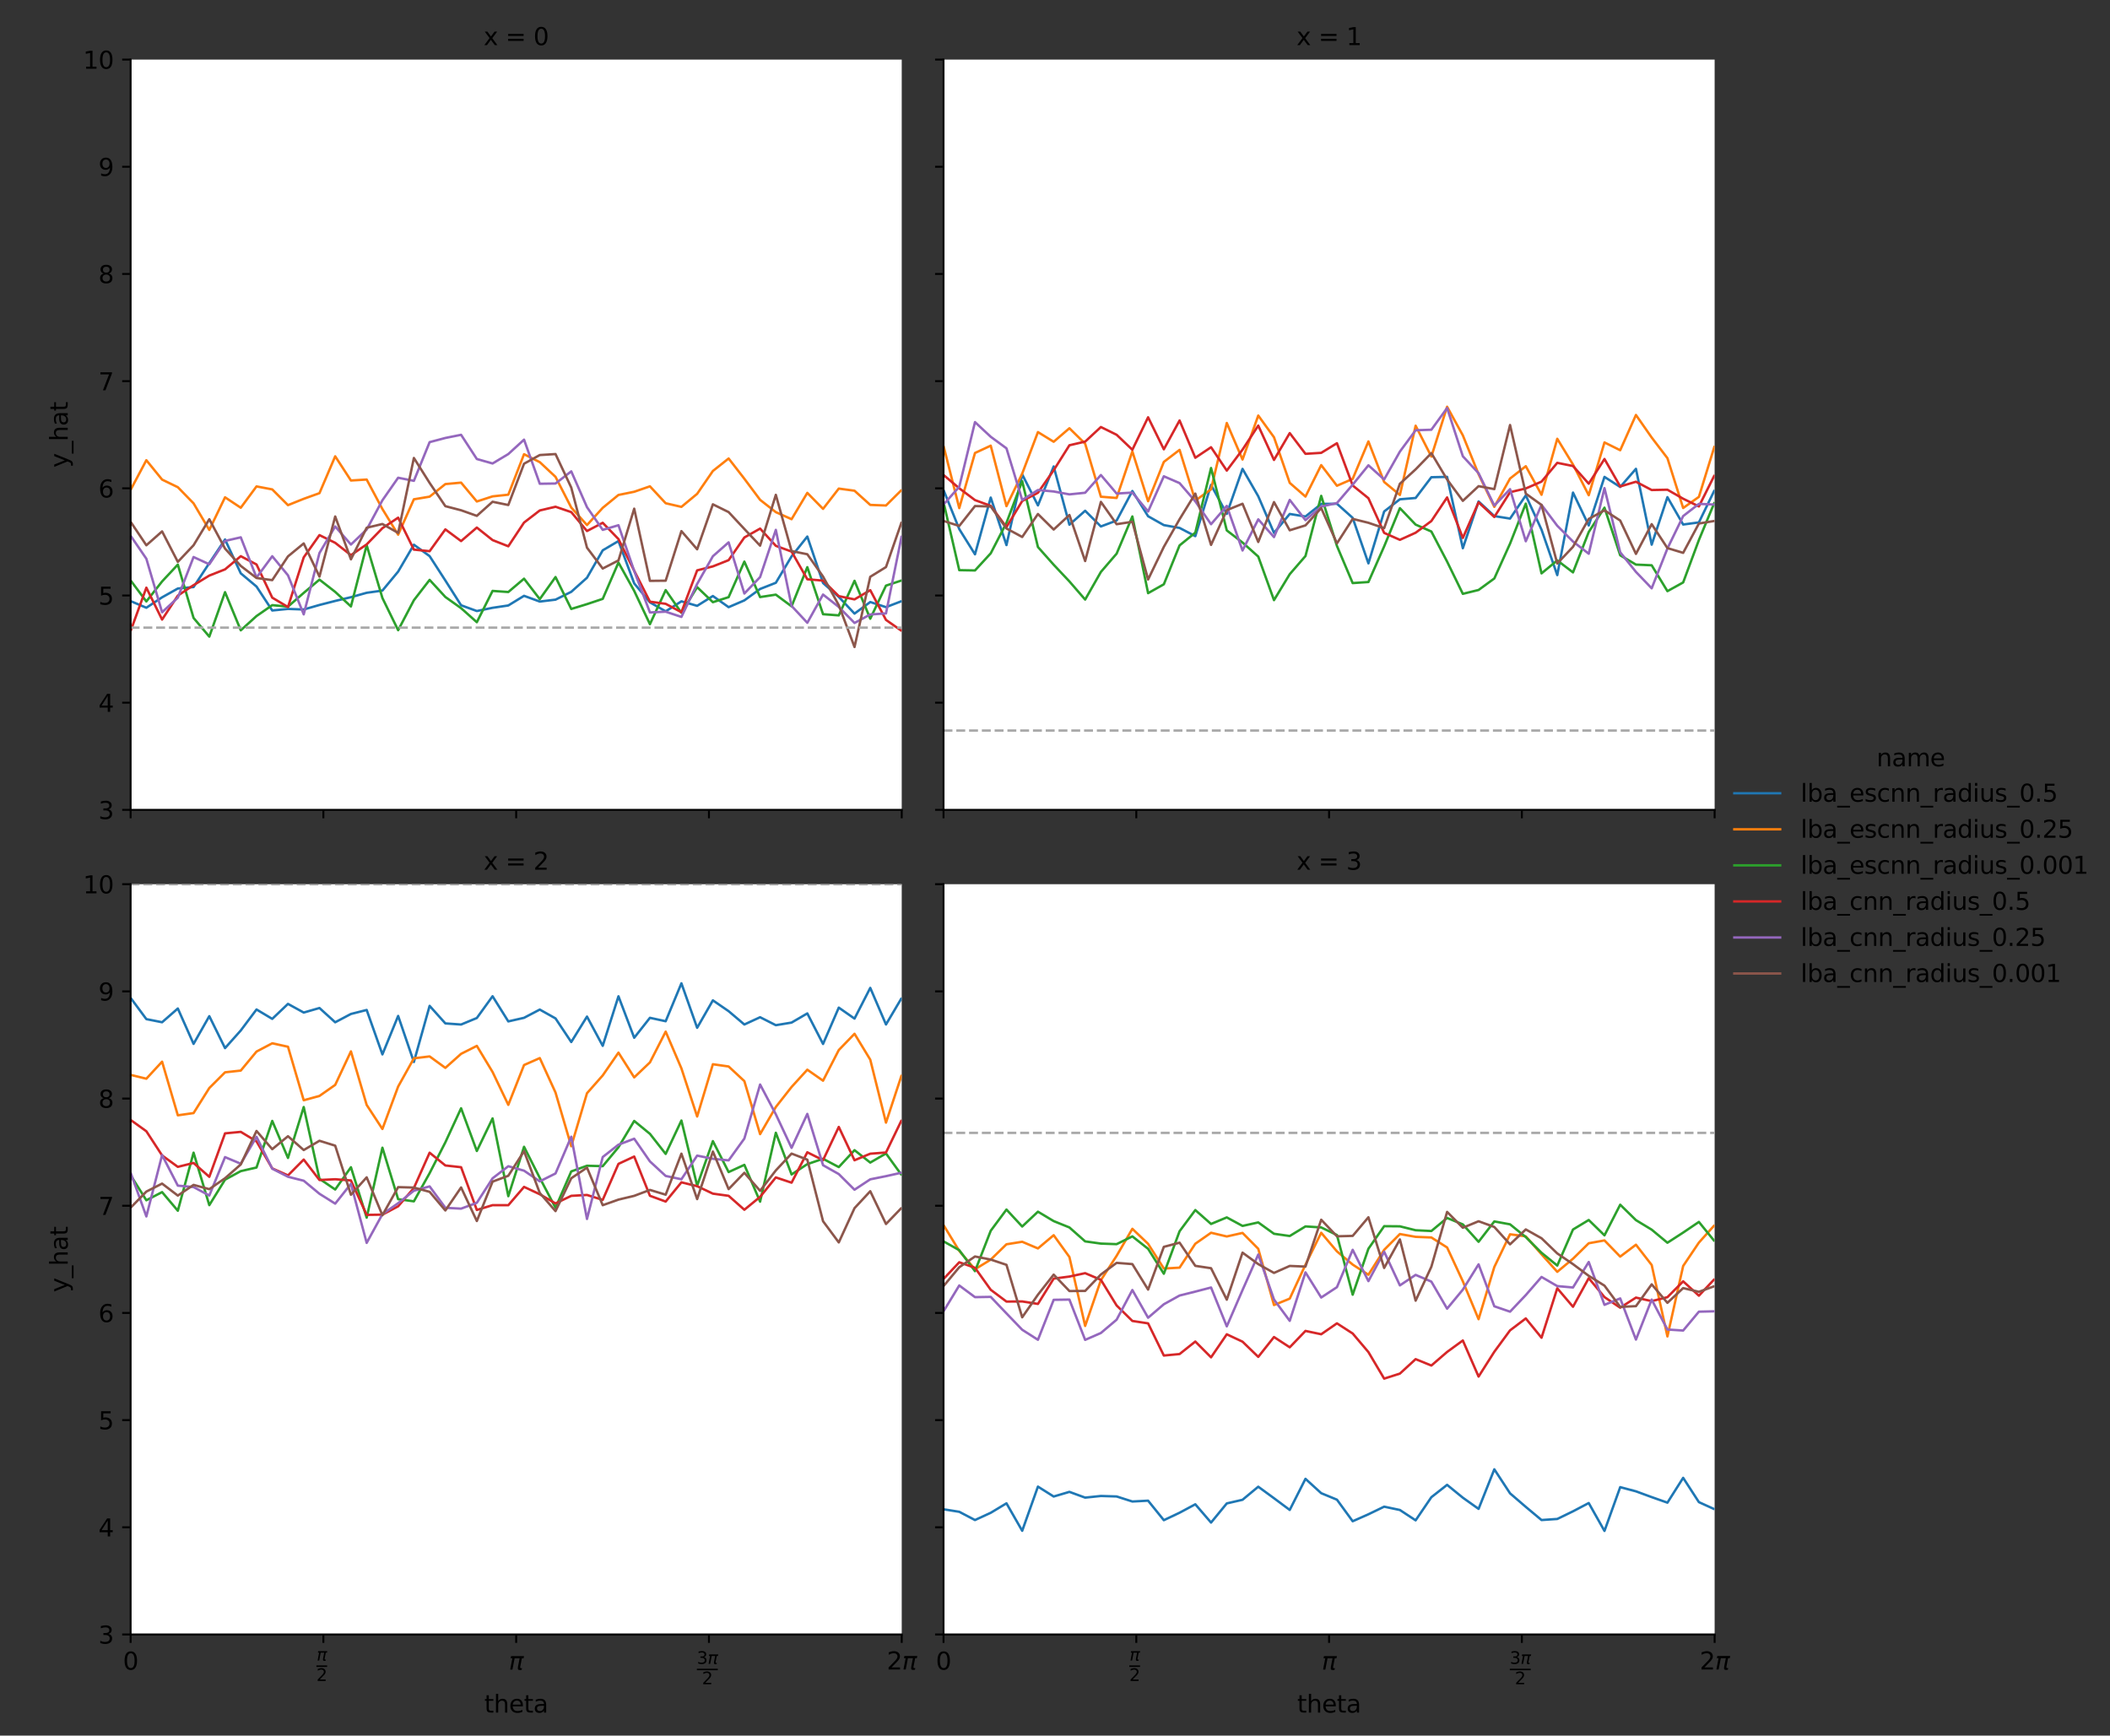 <?xml version="1.0" encoding="utf-8" standalone="no"?>
<!DOCTYPE svg PUBLIC "-//W3C//DTD SVG 1.1//EN"
  "http://www.w3.org/Graphics/SVG/1.1/DTD/svg11.dtd">
<svg xmlns:xlink="http://www.w3.org/1999/xlink" width="875.25pt" height="720pt" viewBox="0 0 875.25 720" xmlns="http://www.w3.org/2000/svg" version="1.1">
 <rect x="0" y="0" width="875.25" height="720" fill="#333333" stroke="none"/>
 <defs>
  <style type="text/css">*{stroke-linejoin: round; stroke-linecap: butt}</style>
 </defs>
 <g id="figure_1">
  <g id="patch_1">
   <path d="M 0 720 
L 875.25 720 
L 875.25 0 
L 0 0 
L 0 720 
z
" style="fill: none"/>
  </g>
  <g id="axes_1">
   <g id="patch_2">
    <path d="M 54.18 335.96 
L 374.047 335.96 
L 374.047 24.72 
L 54.18 24.72 
z
" style="fill: #ffffff"/>
   </g>
   <g id="matplotlib.axis_1">
    <g id="xtick_1">
     <g id="line2d_1">
      <defs>
       <path id="madbab46046" d="M 0 0 
L 0 3.5 
" style="stroke: #000000; stroke-width: 0.8"/>
      </defs>
      <g>
       <use xlink:href="#madbab46046" x="54.18" y="335.96" style="stroke: #000000; stroke-width: 0.8"/>
      </g>
     </g>
    </g>
    <g id="xtick_2">
     <g id="line2d_2">
      <g>
       <use xlink:href="#madbab46046" x="134.147" y="335.96" style="stroke: #000000; stroke-width: 0.8"/>
      </g>
     </g>
    </g>
    <g id="xtick_3">
     <g id="line2d_3">
      <g>
       <use xlink:href="#madbab46046" x="214.114" y="335.96" style="stroke: #000000; stroke-width: 0.8"/>
      </g>
     </g>
    </g>
    <g id="xtick_4">
     <g id="line2d_4">
      <g>
       <use xlink:href="#madbab46046" x="294.08" y="335.96" style="stroke: #000000; stroke-width: 0.8"/>
      </g>
     </g>
    </g>
    <g id="xtick_5">
     <g id="line2d_5">
      <g>
       <use xlink:href="#madbab46046" x="374.047" y="335.96" style="stroke: #000000; stroke-width: 0.8"/>
      </g>
     </g>
    </g>
   </g>
   <g id="matplotlib.axis_2">
    <g id="ytick_1">
     <g id="line2d_6">
      <defs>
       <path id="m50d47fb36b" d="M 0 0 
L -3.5 0 
" style="stroke: #000000; stroke-width: 0.8"/>
      </defs>
      <g>
       <use xlink:href="#m50d47fb36b" x="54.18" y="335.96" style="stroke: #000000; stroke-width: 0.8"/>
      </g>
     </g>
     <g id="text_1">
      <!-- 3 -->
      <g transform="translate(40.818 339.759) scale(0.1 -0.1)">
       <defs>
        <path id="DejaVuSans-33" d="M 2597 2516 
Q 3050 2419 3304 2112 
Q 3559 1806 3559 1356 
Q 3559 666 3084 287 
Q 2609 -91 1734 -91 
Q 1441 -91 1130 -33 
Q 819 25 488 141 
L 488 750 
Q 750 597 1062 519 
Q 1375 441 1716 441 
Q 2309 441 2620 675 
Q 2931 909 2931 1356 
Q 2931 1769 2642 2001 
Q 2353 2234 1838 2234 
L 1294 2234 
L 1294 2753 
L 1863 2753 
Q 2328 2753 2575 2939 
Q 2822 3125 2822 3475 
Q 2822 3834 2567 4026 
Q 2313 4219 1838 4219 
Q 1578 4219 1281 4162 
Q 984 4106 628 3988 
L 628 4550 
Q 988 4650 1302 4700 
Q 1616 4750 1894 4750 
Q 2613 4750 3031 4423 
Q 3450 4097 3450 3541 
Q 3450 3153 3228 2886 
Q 3006 2619 2597 2516 
z
" transform="scale(0.016)"/>
       </defs>
       <use xlink:href="#DejaVuSans-33"/>
      </g>
     </g>
    </g>
    <g id="ytick_2">
     <g id="line2d_7">
      <g>
       <use xlink:href="#m50d47fb36b" x="54.18" y="291.497" style="stroke: #000000; stroke-width: 0.8"/>
      </g>
     </g>
     <g id="text_2">
      <!-- 4 -->
      <g transform="translate(40.818 295.296) scale(0.1 -0.1)">
       <defs>
        <path id="DejaVuSans-34" d="M 2419 4116 
L 825 1625 
L 2419 1625 
L 2419 4116 
z
M 2253 4666 
L 3047 4666 
L 3047 1625 
L 3713 1625 
L 3713 1100 
L 3047 1100 
L 3047 0 
L 2419 0 
L 2419 1100 
L 313 1100 
L 313 1709 
L 2253 4666 
z
" transform="scale(0.016)"/>
       </defs>
       <use xlink:href="#DejaVuSans-34"/>
      </g>
     </g>
    </g>
    <g id="ytick_3">
     <g id="line2d_8">
      <g>
       <use xlink:href="#m50d47fb36b" x="54.18" y="247.034" style="stroke: #000000; stroke-width: 0.8"/>
      </g>
     </g>
     <g id="text_3">
      <!-- 5 -->
      <g transform="translate(40.818 250.834) scale(0.1 -0.1)">
       <defs>
        <path id="DejaVuSans-35" d="M 691 4666 
L 3169 4666 
L 3169 4134 
L 1269 4134 
L 1269 2991 
Q 1406 3038 1543 3061 
Q 1681 3084 1819 3084 
Q 2600 3084 3056 2656 
Q 3513 2228 3513 1497 
Q 3513 744 3044 326 
Q 2575 -91 1722 -91 
Q 1428 -91 1123 -41 
Q 819 9 494 109 
L 494 744 
Q 775 591 1075 516 
Q 1375 441 1709 441 
Q 2250 441 2565 725 
Q 2881 1009 2881 1497 
Q 2881 1984 2565 2268 
Q 2250 2553 1709 2553 
Q 1456 2553 1204 2497 
Q 953 2441 691 2322 
L 691 4666 
z
" transform="scale(0.016)"/>
       </defs>
       <use xlink:href="#DejaVuSans-35"/>
      </g>
     </g>
    </g>
    <g id="ytick_4">
     <g id="line2d_9">
      <g>
       <use xlink:href="#m50d47fb36b" x="54.18" y="202.571" style="stroke: #000000; stroke-width: 0.8"/>
      </g>
     </g>
     <g id="text_4">
      <!-- 6 -->
      <g transform="translate(40.818 206.371) scale(0.1 -0.1)">
       <defs>
        <path id="DejaVuSans-36" d="M 2113 2584 
Q 1688 2584 1439 2293 
Q 1191 2003 1191 1497 
Q 1191 994 1439 701 
Q 1688 409 2113 409 
Q 2538 409 2786 701 
Q 3034 994 3034 1497 
Q 3034 2003 2786 2293 
Q 2538 2584 2113 2584 
z
M 3366 4563 
L 3366 3988 
Q 3128 4100 2886 4159 
Q 2644 4219 2406 4219 
Q 1781 4219 1451 3797 
Q 1122 3375 1075 2522 
Q 1259 2794 1537 2939 
Q 1816 3084 2150 3084 
Q 2853 3084 3261 2657 
Q 3669 2231 3669 1497 
Q 3669 778 3244 343 
Q 2819 -91 2113 -91 
Q 1303 -91 875 529 
Q 447 1150 447 2328 
Q 447 3434 972 4092 
Q 1497 4750 2381 4750 
Q 2619 4750 2861 4703 
Q 3103 4656 3366 4563 
z
" transform="scale(0.016)"/>
       </defs>
       <use xlink:href="#DejaVuSans-36"/>
      </g>
     </g>
    </g>
    <g id="ytick_5">
     <g id="line2d_10">
      <g>
       <use xlink:href="#m50d47fb36b" x="54.18" y="158.109" style="stroke: #000000; stroke-width: 0.8"/>
      </g>
     </g>
     <g id="text_5">
      <!-- 7 -->
      <g transform="translate(40.818 161.908) scale(0.1 -0.1)">
       <defs>
        <path id="DejaVuSans-37" d="M 525 4666 
L 3525 4666 
L 3525 4397 
L 1831 0 
L 1172 0 
L 2766 4134 
L 525 4134 
L 525 4666 
z
" transform="scale(0.016)"/>
       </defs>
       <use xlink:href="#DejaVuSans-37"/>
      </g>
     </g>
    </g>
    <g id="ytick_6">
     <g id="line2d_11">
      <g>
       <use xlink:href="#m50d47fb36b" x="54.18" y="113.646" style="stroke: #000000; stroke-width: 0.8"/>
      </g>
     </g>
     <g id="text_6">
      <!-- 8 -->
      <g transform="translate(40.818 117.445) scale(0.1 -0.1)">
       <defs>
        <path id="DejaVuSans-38" d="M 2034 2216 
Q 1584 2216 1326 1975 
Q 1069 1734 1069 1313 
Q 1069 891 1326 650 
Q 1584 409 2034 409 
Q 2484 409 2743 651 
Q 3003 894 3003 1313 
Q 3003 1734 2745 1975 
Q 2488 2216 2034 2216 
z
M 1403 2484 
Q 997 2584 770 2862 
Q 544 3141 544 3541 
Q 544 4100 942 4425 
Q 1341 4750 2034 4750 
Q 2731 4750 3128 4425 
Q 3525 4100 3525 3541 
Q 3525 3141 3298 2862 
Q 3072 2584 2669 2484 
Q 3125 2378 3379 2068 
Q 3634 1759 3634 1313 
Q 3634 634 3220 271 
Q 2806 -91 2034 -91 
Q 1263 -91 848 271 
Q 434 634 434 1313 
Q 434 1759 690 2068 
Q 947 2378 1403 2484 
z
M 1172 3481 
Q 1172 3119 1398 2916 
Q 1625 2713 2034 2713 
Q 2441 2713 2670 2916 
Q 2900 3119 2900 3481 
Q 2900 3844 2670 4047 
Q 2441 4250 2034 4250 
Q 1625 4250 1398 4047 
Q 1172 3844 1172 3481 
z
" transform="scale(0.016)"/>
       </defs>
       <use xlink:href="#DejaVuSans-38"/>
      </g>
     </g>
    </g>
    <g id="ytick_7">
     <g id="line2d_12">
      <g>
       <use xlink:href="#m50d47fb36b" x="54.18" y="69.183" style="stroke: #000000; stroke-width: 0.8"/>
      </g>
     </g>
     <g id="text_7">
      <!-- 9 -->
      <g transform="translate(40.818 72.982) scale(0.1 -0.1)">
       <defs>
        <path id="DejaVuSans-39" d="M 703 97 
L 703 672 
Q 941 559 1184 500 
Q 1428 441 1663 441 
Q 2288 441 2617 861 
Q 2947 1281 2994 2138 
Q 2813 1869 2534 1725 
Q 2256 1581 1919 1581 
Q 1219 1581 811 2004 
Q 403 2428 403 3163 
Q 403 3881 828 4315 
Q 1253 4750 1959 4750 
Q 2769 4750 3195 4129 
Q 3622 3509 3622 2328 
Q 3622 1225 3098 567 
Q 2575 -91 1691 -91 
Q 1453 -91 1209 -44 
Q 966 3 703 97 
z
M 1959 2075 
Q 2384 2075 2632 2365 
Q 2881 2656 2881 3163 
Q 2881 3666 2632 3958 
Q 2384 4250 1959 4250 
Q 1534 4250 1286 3958 
Q 1038 3666 1038 3163 
Q 1038 2656 1286 2365 
Q 1534 2075 1959 2075 
z
" transform="scale(0.016)"/>
       </defs>
       <use xlink:href="#DejaVuSans-39"/>
      </g>
     </g>
    </g>
    <g id="ytick_8">
     <g id="line2d_13">
      <g>
       <use xlink:href="#m50d47fb36b" x="54.18" y="24.72" style="stroke: #000000; stroke-width: 0.8"/>
      </g>
     </g>
     <g id="text_8">
      <!-- 10 -->
      <g transform="translate(34.455 28.519) scale(0.1 -0.1)">
       <defs>
        <path id="DejaVuSans-31" d="M 794 531 
L 1825 531 
L 1825 4091 
L 703 3866 
L 703 4441 
L 1819 4666 
L 2450 4666 
L 2450 531 
L 3481 531 
L 3481 0 
L 794 0 
L 794 531 
z
" transform="scale(0.016)"/>
        <path id="DejaVuSans-30" d="M 2034 4250 
Q 1547 4250 1301 3770 
Q 1056 3291 1056 2328 
Q 1056 1369 1301 889 
Q 1547 409 2034 409 
Q 2525 409 2770 889 
Q 3016 1369 3016 2328 
Q 3016 3291 2770 3770 
Q 2525 4250 2034 4250 
z
M 2034 4750 
Q 2819 4750 3233 4129 
Q 3647 3509 3647 2328 
Q 3647 1150 3233 529 
Q 2819 -91 2034 -91 
Q 1250 -91 836 529 
Q 422 1150 422 2328 
Q 422 3509 836 4129 
Q 1250 4750 2034 4750 
z
" transform="scale(0.016)"/>
       </defs>
       <use xlink:href="#DejaVuSans-31"/>
       <use xlink:href="#DejaVuSans-30" x="63.623"/>
      </g>
     </g>
    </g>
    <g id="text_9">
     <!-- y_hat -->
     <g transform="translate(28.098 193.992) rotate(-90) scale(0.1 -0.1)">
      <defs>
       <path id="DejaVuSans-79" d="M 2059 -325 
Q 1816 -950 1584 -1140 
Q 1353 -1331 966 -1331 
L 506 -1331 
L 506 -850 
L 844 -850 
Q 1081 -850 1212 -737 
Q 1344 -625 1503 -206 
L 1606 56 
L 191 3500 
L 800 3500 
L 1894 763 
L 2988 3500 
L 3597 3500 
L 2059 -325 
z
" transform="scale(0.016)"/>
       <path id="DejaVuSans-5f" d="M 3263 -1063 
L 3263 -1509 
L -63 -1509 
L -63 -1063 
L 3263 -1063 
z
" transform="scale(0.016)"/>
       <path id="DejaVuSans-68" d="M 3513 2113 
L 3513 0 
L 2938 0 
L 2938 2094 
Q 2938 2591 2744 2837 
Q 2550 3084 2163 3084 
Q 1697 3084 1428 2787 
Q 1159 2491 1159 1978 
L 1159 0 
L 581 0 
L 581 4863 
L 1159 4863 
L 1159 2956 
Q 1366 3272 1645 3428 
Q 1925 3584 2291 3584 
Q 2894 3584 3203 3211 
Q 3513 2838 3513 2113 
z
" transform="scale(0.016)"/>
       <path id="DejaVuSans-61" d="M 2194 1759 
Q 1497 1759 1228 1600 
Q 959 1441 959 1056 
Q 959 750 1161 570 
Q 1363 391 1709 391 
Q 2188 391 2477 730 
Q 2766 1069 2766 1631 
L 2766 1759 
L 2194 1759 
z
M 3341 1997 
L 3341 0 
L 2766 0 
L 2766 531 
Q 2569 213 2275 61 
Q 1981 -91 1556 -91 
Q 1019 -91 701 211 
Q 384 513 384 1019 
Q 384 1609 779 1909 
Q 1175 2209 1959 2209 
L 2766 2209 
L 2766 2266 
Q 2766 2663 2505 2880 
Q 2244 3097 1772 3097 
Q 1472 3097 1187 3025 
Q 903 2953 641 2809 
L 641 3341 
Q 956 3463 1253 3523 
Q 1550 3584 1831 3584 
Q 2591 3584 2966 3190 
Q 3341 2797 3341 1997 
z
" transform="scale(0.016)"/>
       <path id="DejaVuSans-74" d="M 1172 4494 
L 1172 3500 
L 2356 3500 
L 2356 3053 
L 1172 3053 
L 1172 1153 
Q 1172 725 1289 603 
Q 1406 481 1766 481 
L 2356 481 
L 2356 0 
L 1766 0 
Q 1100 0 847 248 
Q 594 497 594 1153 
L 594 3053 
L 172 3053 
L 172 3500 
L 594 3500 
L 594 4494 
L 1172 4494 
z
" transform="scale(0.016)"/>
      </defs>
      <use xlink:href="#DejaVuSans-79"/>
      <use xlink:href="#DejaVuSans-5f" x="59.18"/>
      <use xlink:href="#DejaVuSans-68" x="109.18"/>
      <use xlink:href="#DejaVuSans-61" x="172.559"/>
      <use xlink:href="#DejaVuSans-74" x="233.838"/>
     </g>
    </g>
   </g>
   <g id="line2d_14">
    <path d="M 54.18 249.359 
L 60.708 252.114 
L 67.236 247.792 
L 73.764 244.139 
L 80.292 243.529 
L 86.82 233.597 
L 93.348 223.796 
L 99.876 237.841 
L 106.404 243.317 
L 112.931 253.251 
L 119.459 252.602 
L 125.987 252.839 
L 132.515 250.964 
L 139.043 249.292 
L 145.571 247.738 
L 152.099 245.91 
L 158.627 244.997 
L 165.155 237.114 
L 171.682 225.968 
L 178.21 230.705 
L 184.738 240.81 
L 191.266 251.086 
L 197.794 253.475 
L 204.322 252.137 
L 210.85 251.17 
L 217.378 247.171 
L 223.906 249.548 
L 230.434 248.759 
L 236.961 245.511 
L 243.489 239.671 
L 250.017 228.295 
L 256.545 224.45 
L 263.073 242.011 
L 269.601 249.879 
L 276.129 253.607 
L 282.657 249.454 
L 289.185 251.321 
L 295.712 247.25 
L 302.24 251.873 
L 308.768 249.064 
L 315.296 244.327 
L 321.824 241.76 
L 328.352 230.806 
L 334.88 222.582 
L 341.408 241.854 
L 347.936 247.614 
L 354.463 254.544 
L 360.991 249.742 
L 367.519 251.867 
L 374.047 249.359 
" clip-path="url(#pc4c04770ab)" style="fill: none; stroke: #1f77b4"/>
   </g>
   <g id="line2d_15">
    <path d="M 54.18 203.214 
L 60.708 190.915 
L 67.236 198.95 
L 73.764 202.109 
L 80.292 208.804 
L 86.82 219.841 
L 93.348 206.3 
L 99.876 210.625 
L 106.404 201.784 
L 112.931 203.019 
L 119.459 209.552 
L 125.987 206.928 
L 132.515 204.581 
L 139.043 189.297 
L 145.571 199.328 
L 152.099 198.936 
L 158.627 211.161 
L 165.155 221.806 
L 171.682 207.127 
L 178.21 206.032 
L 184.738 200.813 
L 191.266 200.212 
L 197.794 208.035 
L 204.322 205.918 
L 210.85 205.213 
L 217.378 188.417 
L 223.906 191.712 
L 230.434 197.815 
L 236.961 210.548 
L 243.489 217.816 
L 250.017 210.669 
L 256.545 205.324 
L 263.073 204.001 
L 269.601 201.746 
L 276.129 208.764 
L 282.657 210.269 
L 289.185 204.86 
L 295.712 195.376 
L 302.24 190.197 
L 308.768 198.602 
L 315.296 207.349 
L 321.824 212.459 
L 328.352 215.382 
L 334.88 204.461 
L 341.408 211.098 
L 347.936 202.681 
L 354.463 203.573 
L 360.991 209.453 
L 367.519 209.698 
L 374.047 203.214 
" clip-path="url(#pc4c04770ab)" style="fill: none; stroke: #ff7f0e"/>
   </g>
   <g id="line2d_16">
    <path d="M 54.18 240.784 
L 60.708 249.501 
L 67.236 241.202 
L 73.764 234.216 
L 80.292 256.344 
L 86.82 264.096 
L 93.348 245.653 
L 99.876 261.474 
L 106.404 255.564 
L 112.931 251.039 
L 119.459 251.646 
L 125.987 245.953 
L 132.515 240.451 
L 139.043 245.532 
L 145.571 251.573 
L 152.099 226.179 
L 158.627 248.069 
L 165.155 261.43 
L 171.682 248.999 
L 178.21 240.555 
L 184.738 247.648 
L 191.266 252.289 
L 197.794 258.111 
L 204.322 245.13 
L 210.85 245.589 
L 217.378 240.059 
L 223.906 248.54 
L 230.434 239.381 
L 236.961 252.618 
L 243.489 250.615 
L 250.017 248.434 
L 256.545 233.363 
L 263.073 245.123 
L 269.601 258.928 
L 276.129 244.801 
L 282.657 254.211 
L 289.185 243.572 
L 295.712 249.803 
L 302.24 247.72 
L 308.768 232.977 
L 315.296 247.682 
L 321.824 246.681 
L 328.352 251.528 
L 334.88 235.285 
L 341.408 254.795 
L 347.936 255.28 
L 354.463 240.945 
L 360.991 256.663 
L 367.519 242.935 
L 374.047 240.784 
" clip-path="url(#pc4c04770ab)" style="fill: none; stroke: #2ca02c"/>
   </g>
   <g id="line2d_17">
    <path d="M 54.18 261.749 
L 60.708 243.79 
L 67.236 257.021 
L 73.764 247.081 
L 80.292 242.742 
L 86.82 238.764 
L 93.348 236.194 
L 99.876 230.725 
L 106.404 234.16 
L 112.931 247.926 
L 119.459 251.822 
L 125.987 231.215 
L 132.515 221.981 
L 139.043 225.178 
L 145.571 230.296 
L 152.099 225.843 
L 158.627 219.109 
L 165.155 214.747 
L 171.682 227.999 
L 178.21 228.655 
L 184.738 219.606 
L 191.266 224.456 
L 197.794 218.853 
L 204.322 224.046 
L 210.85 226.619 
L 217.378 216.775 
L 223.906 211.754 
L 230.434 210.219 
L 236.961 212.442 
L 243.489 220.291 
L 250.017 216.874 
L 256.545 223.623 
L 263.073 236.758 
L 269.601 249.595 
L 276.129 250.485 
L 282.657 253.971 
L 289.185 236.608 
L 295.712 234.96 
L 302.24 232.373 
L 308.768 222.967 
L 315.296 219.282 
L 321.824 226.427 
L 328.352 228.81 
L 334.88 240.304 
L 341.408 240.855 
L 347.936 247.298 
L 354.463 248.651 
L 360.991 244.822 
L 367.519 257.163 
L 374.047 261.749 
" clip-path="url(#pc4c04770ab)" style="fill: none; stroke: #d62728"/>
   </g>
   <g id="line2d_18">
    <path d="M 54.18 222.239 
L 60.708 231.782 
L 67.236 253.992 
L 73.764 247.937 
L 80.292 231.075 
L 86.82 234.086 
L 93.348 224.4 
L 99.876 222.904 
L 106.404 239.574 
L 112.931 230.75 
L 119.459 238.656 
L 125.987 254.859 
L 132.515 229.413 
L 139.043 218.392 
L 145.571 225.896 
L 152.099 219.674 
L 158.627 207.537 
L 165.155 198.183 
L 171.682 199.472 
L 178.21 183.418 
L 184.738 181.686 
L 191.266 180.375 
L 197.794 190.412 
L 204.322 192.266 
L 210.85 188.355 
L 217.378 182.387 
L 223.906 200.679 
L 230.434 200.578 
L 236.961 195.534 
L 243.489 210.394 
L 250.017 219.807 
L 256.545 217.885 
L 263.073 236.844 
L 269.601 254.06 
L 276.129 253.751 
L 282.657 255.916 
L 289.185 242.23 
L 295.712 230.748 
L 302.24 224.991 
L 308.768 246.221 
L 315.296 239.391 
L 321.824 219.809 
L 328.352 251.353 
L 334.88 258.352 
L 341.408 246.638 
L 347.936 251.784 
L 354.463 258.427 
L 360.991 254.899 
L 367.519 254.469 
L 374.047 222.239 
" clip-path="url(#pc4c04770ab)" style="fill: none; stroke: #9467bd"/>
   </g>
   <g id="line2d_19">
    <path d="M 54.18 216.454 
L 60.708 226.199 
L 67.236 220.438 
L 73.764 233.08 
L 80.292 226.187 
L 86.82 215.388 
L 93.348 227.578 
L 99.876 234.759 
L 106.404 239.778 
L 112.931 240.657 
L 119.459 230.808 
L 125.987 225.435 
L 132.515 239.193 
L 139.043 214.261 
L 145.571 232.024 
L 152.099 218.927 
L 158.627 217.374 
L 165.155 221.055 
L 171.682 189.981 
L 178.21 200.331 
L 184.738 209.981 
L 191.266 211.675 
L 197.794 213.996 
L 204.322 208.149 
L 210.85 209.492 
L 217.378 192.363 
L 223.906 188.765 
L 230.434 188.363 
L 236.961 202.259 
L 243.489 227.195 
L 250.017 235.849 
L 256.545 232.484 
L 263.073 211.019 
L 269.601 240.961 
L 276.129 240.889 
L 282.657 220.324 
L 289.185 227.869 
L 295.712 209.21 
L 302.24 212.437 
L 308.768 219.436 
L 315.296 226.36 
L 321.824 205.272 
L 328.352 228.596 
L 334.88 229.922 
L 341.408 239.181 
L 347.936 251.058 
L 354.463 268.397 
L 360.991 239.27 
L 367.519 235.238 
L 374.047 216.454 
" clip-path="url(#pc4c04770ab)" style="fill: none; stroke: #8c564b"/>
   </g>
   <g id="line2d_20"/>
   <g id="line2d_21"/>
   <g id="line2d_22"/>
   <g id="line2d_23"/>
   <g id="line2d_24"/>
   <g id="line2d_25"/>
   <g id="line2d_26">
    <path d="M 54.18 260.373 
L 374.047 260.373 
" clip-path="url(#pc4c04770ab)" style="fill: none; stroke-dasharray: 3.7,1.6; stroke-dashoffset: 0; stroke: #a9a9a9"/>
   </g>
   <g id="patch_3">
    <path d="M 54.18 335.96 
L 54.18 24.72 
" style="fill: none; stroke: #000000; stroke-width: 0.8; stroke-linejoin: miter; stroke-linecap: square"/>
   </g>
   <g id="patch_4">
    <path d="M 54.18 335.96 
L 374.047 335.96 
" style="fill: none; stroke: #000000; stroke-width: 0.8; stroke-linejoin: miter; stroke-linecap: square"/>
   </g>
   <g id="text_10">
    <!-- x = 0 -->
    <g transform="translate(200.605 18.72) scale(0.1 -0.1)">
     <defs>
      <path id="DejaVuSans-78" d="M 3513 3500 
L 2247 1797 
L 3578 0 
L 2900 0 
L 1881 1375 
L 863 0 
L 184 0 
L 1544 1831 
L 300 3500 
L 978 3500 
L 1906 2253 
L 2834 3500 
L 3513 3500 
z
" transform="scale(0.016)"/>
      <path id="DejaVuSans-20" transform="scale(0.016)"/>
      <path id="DejaVuSans-3d" d="M 678 2906 
L 4684 2906 
L 4684 2381 
L 678 2381 
L 678 2906 
z
M 678 1631 
L 4684 1631 
L 4684 1100 
L 678 1100 
L 678 1631 
z
" transform="scale(0.016)"/>
     </defs>
     <use xlink:href="#DejaVuSans-78"/>
     <use xlink:href="#DejaVuSans-20" x="59.18"/>
     <use xlink:href="#DejaVuSans-3d" x="90.967"/>
     <use xlink:href="#DejaVuSans-20" x="174.756"/>
     <use xlink:href="#DejaVuSans-30" x="206.543"/>
    </g>
   </g>
  </g>
  <g id="axes_2">
   <g id="patch_5">
    <path d="M 391.381 335.96 
L 711.247 335.96 
L 711.247 24.72 
L 391.381 24.72 
z
" style="fill: #ffffff"/>
   </g>
   <g id="matplotlib.axis_3">
    <g id="xtick_6">
     <g id="line2d_27">
      <g>
       <use xlink:href="#madbab46046" x="391.381" y="335.96" style="stroke: #000000; stroke-width: 0.8"/>
      </g>
     </g>
    </g>
    <g id="xtick_7">
     <g id="line2d_28">
      <g>
       <use xlink:href="#madbab46046" x="471.347" y="335.96" style="stroke: #000000; stroke-width: 0.8"/>
      </g>
     </g>
    </g>
    <g id="xtick_8">
     <g id="line2d_29">
      <g>
       <use xlink:href="#madbab46046" x="551.314" y="335.96" style="stroke: #000000; stroke-width: 0.8"/>
      </g>
     </g>
    </g>
    <g id="xtick_9">
     <g id="line2d_30">
      <g>
       <use xlink:href="#madbab46046" x="631.281" y="335.96" style="stroke: #000000; stroke-width: 0.8"/>
      </g>
     </g>
    </g>
    <g id="xtick_10">
     <g id="line2d_31">
      <g>
       <use xlink:href="#madbab46046" x="711.247" y="335.96" style="stroke: #000000; stroke-width: 0.8"/>
      </g>
     </g>
    </g>
   </g>
   <g id="matplotlib.axis_4">
    <g id="ytick_9">
     <g id="line2d_32">
      <g>
       <use xlink:href="#m50d47fb36b" x="391.381" y="335.96" style="stroke: #000000; stroke-width: 0.8"/>
      </g>
     </g>
    </g>
    <g id="ytick_10">
     <g id="line2d_33">
      <g>
       <use xlink:href="#m50d47fb36b" x="391.381" y="291.497" style="stroke: #000000; stroke-width: 0.8"/>
      </g>
     </g>
    </g>
    <g id="ytick_11">
     <g id="line2d_34">
      <g>
       <use xlink:href="#m50d47fb36b" x="391.381" y="247.034" style="stroke: #000000; stroke-width: 0.8"/>
      </g>
     </g>
    </g>
    <g id="ytick_12">
     <g id="line2d_35">
      <g>
       <use xlink:href="#m50d47fb36b" x="391.381" y="202.571" style="stroke: #000000; stroke-width: 0.8"/>
      </g>
     </g>
    </g>
    <g id="ytick_13">
     <g id="line2d_36">
      <g>
       <use xlink:href="#m50d47fb36b" x="391.381" y="158.109" style="stroke: #000000; stroke-width: 0.8"/>
      </g>
     </g>
    </g>
    <g id="ytick_14">
     <g id="line2d_37">
      <g>
       <use xlink:href="#m50d47fb36b" x="391.381" y="113.646" style="stroke: #000000; stroke-width: 0.8"/>
      </g>
     </g>
    </g>
    <g id="ytick_15">
     <g id="line2d_38">
      <g>
       <use xlink:href="#m50d47fb36b" x="391.381" y="69.183" style="stroke: #000000; stroke-width: 0.8"/>
      </g>
     </g>
    </g>
    <g id="ytick_16">
     <g id="line2d_39">
      <g>
       <use xlink:href="#m50d47fb36b" x="391.381" y="24.72" style="stroke: #000000; stroke-width: 0.8"/>
      </g>
     </g>
    </g>
   </g>
   <g id="line2d_40">
    <path d="M 391.381 203.26 
L 397.909 219.487 
L 404.437 229.945 
L 410.964 206.412 
L 417.492 226.118 
L 424.02 196.803 
L 430.548 209.653 
L 437.076 193.494 
L 443.604 217.667 
L 450.132 211.887 
L 456.66 218.393 
L 463.188 215.938 
L 469.715 203.694 
L 476.243 214.151 
L 482.771 217.832 
L 489.299 219.005 
L 495.827 222.416 
L 502.355 201.151 
L 508.883 213.177 
L 515.411 194.509 
L 521.939 205.87 
L 528.466 221.065 
L 534.994 213.208 
L 541.522 214.269 
L 548.05 209.054 
L 554.578 208.973 
L 561.106 214.823 
L 567.634 233.702 
L 574.162 212.172 
L 580.69 207.121 
L 587.218 206.579 
L 593.745 197.966 
L 600.273 197.826 
L 606.801 227.414 
L 613.329 208.018 
L 619.857 214.088 
L 626.385 215.13 
L 632.913 205.514 
L 639.441 219.732 
L 645.969 238.568 
L 652.496 204.343 
L 659.024 217.979 
L 665.552 197.835 
L 672.08 202.017 
L 678.608 194.483 
L 685.136 225.949 
L 691.664 206.243 
L 698.192 217.593 
L 704.72 216.713 
L 711.247 203.26 
" clip-path="url(#p63452e8247)" style="fill: none; stroke: #1f77b4"/>
   </g>
   <g id="line2d_41">
    <path d="M 391.381 184.968 
L 397.909 210.776 
L 404.437 187.915 
L 410.964 184.884 
L 417.492 209.97 
L 424.02 196.469 
L 430.548 179.243 
L 437.076 183.258 
L 443.604 177.655 
L 450.132 184.056 
L 456.66 206.056 
L 463.188 206.575 
L 469.715 187.261 
L 476.243 207.923 
L 482.771 191.618 
L 489.299 186.62 
L 495.827 207.669 
L 502.355 202.993 
L 508.883 175.471 
L 515.411 190.627 
L 521.939 172.388 
L 528.466 181.394 
L 534.994 200.315 
L 541.522 206.003 
L 548.05 192.952 
L 554.578 201.504 
L 561.106 198.663 
L 567.634 183.122 
L 574.162 199.942 
L 580.69 205.333 
L 587.218 176.602 
L 593.745 189.4 
L 600.273 168.731 
L 606.801 180.599 
L 613.329 196.725 
L 619.857 210.267 
L 626.385 198.512 
L 632.913 193.403 
L 639.441 205.243 
L 645.969 182.02 
L 652.496 192.696 
L 659.024 205.434 
L 665.552 183.535 
L 672.08 186.77 
L 678.608 172.145 
L 685.136 181.498 
L 691.664 190.057 
L 698.192 210.741 
L 704.72 206.122 
L 711.247 184.968 
" clip-path="url(#p63452e8247)" style="fill: none; stroke: #ff7f0e"/>
   </g>
   <g id="line2d_42">
    <path d="M 391.381 208.297 
L 397.909 236.523 
L 404.437 236.64 
L 410.964 229.544 
L 417.492 216.89 
L 424.02 199.597 
L 430.548 226.928 
L 437.076 234.272 
L 443.604 241.197 
L 450.132 248.728 
L 456.66 237.262 
L 463.188 229.673 
L 469.715 214.243 
L 476.243 246.061 
L 482.771 242.383 
L 489.299 226.255 
L 495.827 220.957 
L 502.355 194.146 
L 508.883 220.034 
L 515.411 225.055 
L 521.939 230.89 
L 528.466 248.963 
L 534.994 238.197 
L 541.522 230.665 
L 548.05 205.7 
L 554.578 226.476 
L 561.106 241.882 
L 567.634 241.444 
L 574.162 226.663 
L 580.69 210.806 
L 587.218 217.627 
L 593.745 220.495 
L 600.273 232.97 
L 606.801 246.344 
L 613.329 244.74 
L 619.857 239.97 
L 626.385 225.524 
L 632.913 208.923 
L 639.441 237.855 
L 645.969 232.473 
L 652.496 237.448 
L 659.024 220.693 
L 665.552 210.597 
L 672.08 230.365 
L 678.608 234.213 
L 685.136 234.5 
L 691.664 245.229 
L 698.192 241.619 
L 704.72 224.018 
L 711.247 208.297 
" clip-path="url(#p63452e8247)" style="fill: none; stroke: #2ca02c"/>
   </g>
   <g id="line2d_43">
    <path d="M 391.381 197.031 
L 397.909 202.55 
L 404.437 207.457 
L 410.964 209.854 
L 417.492 218.671 
L 424.02 207.831 
L 430.548 204.412 
L 437.076 195.079 
L 443.604 184.713 
L 450.132 183.195 
L 456.66 177.147 
L 463.188 180.36 
L 469.715 186.572 
L 476.243 173.113 
L 482.771 186.384 
L 489.299 174.43 
L 495.827 189.894 
L 502.355 185.53 
L 508.883 195.221 
L 515.411 186.522 
L 521.939 176.546 
L 528.466 190.8 
L 534.994 179.663 
L 541.522 188.26 
L 548.05 187.862 
L 554.578 183.861 
L 561.106 201.391 
L 567.634 206.676 
L 574.162 221.065 
L 580.69 223.944 
L 587.218 220.992 
L 593.745 216.137 
L 600.273 206.353 
L 606.801 223.157 
L 613.329 208.398 
L 619.857 214.468 
L 626.385 204.183 
L 632.913 202.631 
L 639.441 199.79 
L 645.969 192.006 
L 652.496 193.319 
L 659.024 200.655 
L 665.552 190.409 
L 672.08 201.801 
L 678.608 199.841 
L 685.136 203.28 
L 691.664 203.15 
L 698.192 206.886 
L 704.72 210.083 
L 711.247 197.031 
" clip-path="url(#p63452e8247)" style="fill: none; stroke: #d62728"/>
   </g>
   <g id="line2d_44">
    <path d="M 391.381 209.307 
L 397.909 201.926 
L 404.437 175.104 
L 410.964 181.19 
L 417.492 185.988 
L 424.02 207.415 
L 430.548 203.28 
L 437.076 203.88 
L 443.604 205.083 
L 450.132 204.412 
L 456.66 197.057 
L 463.188 204.737 
L 469.715 204.345 
L 476.243 212.195 
L 482.771 197.581 
L 489.299 200.409 
L 495.827 207.983 
L 502.355 217.459 
L 508.883 209.876 
L 515.411 228.359 
L 521.939 215.443 
L 528.466 222.808 
L 534.994 207.388 
L 541.522 215.773 
L 548.05 210.135 
L 554.578 208.695 
L 561.106 201.063 
L 567.634 193.026 
L 574.162 198.897 
L 580.69 187.336 
L 587.218 178.481 
L 593.745 178.271 
L 600.273 169.263 
L 606.801 189.278 
L 613.329 196.307 
L 619.857 209.723 
L 626.385 202.922 
L 632.913 224.535 
L 639.441 209.423 
L 645.969 218.111 
L 652.496 224.652 
L 659.024 229.704 
L 665.552 202.491 
L 672.08 229.103 
L 678.608 237.25 
L 685.136 244.053 
L 691.664 227.543 
L 698.192 214.083 
L 704.72 209.025 
L 711.247 209.307 
" clip-path="url(#p63452e8247)" style="fill: none; stroke: #9467bd"/>
   </g>
   <g id="line2d_45">
    <path d="M 391.381 216.096 
L 397.909 218.186 
L 404.437 209.933 
L 410.964 210.102 
L 417.492 219.227 
L 424.02 222.755 
L 430.548 213.229 
L 437.076 219.673 
L 443.604 213.637 
L 450.132 232.741 
L 456.66 208.198 
L 463.188 217.455 
L 469.715 216.455 
L 476.243 240.396 
L 482.771 226.856 
L 489.299 215.394 
L 495.827 204.762 
L 502.355 226.041 
L 508.883 211.627 
L 515.411 208.979 
L 521.939 224.827 
L 528.466 208.287 
L 534.994 219.979 
L 541.522 217.949 
L 548.05 210.777 
L 554.578 225.417 
L 561.106 215.253 
L 567.634 216.868 
L 574.162 219.096 
L 580.69 200.674 
L 587.218 194.701 
L 593.745 187.974 
L 600.273 198.907 
L 606.801 207.769 
L 613.329 201.684 
L 619.857 202.902 
L 626.385 176.31 
L 632.913 204.773 
L 639.441 209.463 
L 645.969 233.756 
L 652.496 226.846 
L 659.024 215.272 
L 665.552 211.703 
L 672.08 215.934 
L 678.608 229.773 
L 685.136 217.431 
L 691.664 227.365 
L 698.192 229.342 
L 704.72 217.173 
L 711.247 216.096 
" clip-path="url(#p63452e8247)" style="fill: none; stroke: #8c564b"/>
   </g>
   <g id="line2d_46">
    <path d="M 391.381 303.057 
L 711.247 303.057 
" clip-path="url(#p63452e8247)" style="fill: none; stroke-dasharray: 3.7,1.6; stroke-dashoffset: 0; stroke: #a9a9a9"/>
   </g>
   <g id="patch_6">
    <path d="M 391.381 335.96 
L 391.381 24.72 
" style="fill: none; stroke: #000000; stroke-width: 0.8; stroke-linejoin: miter; stroke-linecap: square"/>
   </g>
   <g id="patch_7">
    <path d="M 391.381 335.96 
L 711.247 335.96 
" style="fill: none; stroke: #000000; stroke-width: 0.8; stroke-linejoin: miter; stroke-linecap: square"/>
   </g>
   <g id="text_11">
    <!-- x = 1 -->
    <g transform="translate(537.806 18.72) scale(0.1 -0.1)">
     <use xlink:href="#DejaVuSans-78"/>
     <use xlink:href="#DejaVuSans-20" x="59.18"/>
     <use xlink:href="#DejaVuSans-3d" x="90.967"/>
     <use xlink:href="#DejaVuSans-20" x="174.756"/>
     <use xlink:href="#DejaVuSans-31" x="206.543"/>
    </g>
   </g>
  </g>
  <g id="axes_3">
   <g id="patch_8">
    <path d="M 54.18 678.04 
L 374.047 678.04 
L 374.047 366.8 
L 54.18 366.8 
z
" style="fill: #ffffff"/>
   </g>
   <g id="matplotlib.axis_5">
    <g id="xtick_11">
     <g id="line2d_47">
      <g>
       <use xlink:href="#madbab46046" x="54.18" y="678.04" style="stroke: #000000; stroke-width: 0.8"/>
      </g>
     </g>
     <g id="text_12">
      <!-- 0 -->
      <g transform="translate(50.999 692.638) scale(0.1 -0.1)">
       <use xlink:href="#DejaVuSans-30"/>
      </g>
     </g>
    </g>
    <g id="xtick_12">
     <g id="line2d_48">
      <g>
       <use xlink:href="#madbab46046" x="134.147" y="678.04" style="stroke: #000000; stroke-width: 0.8"/>
      </g>
     </g>
     <g id="text_13">
      <!-- $\frac{\pi}{2}$ -->
      <g transform="translate(131.247 693.44) scale(0.1 -0.1)">
       <defs>
        <path id="DejaVuSans-Oblique-3c0" d="M 584 3500 
L 3938 3500 
L 3825 2925 
L 3384 2925 
L 2966 775 
Q 2922 550 2981 450 
Q 3038 353 3209 353 
Q 3256 353 3325 363 
Q 3397 369 3419 372 
L 3338 -44 
Q 3222 -84 3103 -103 
Q 2981 -122 2866 -122 
Q 2491 -122 2388 81 
Q 2284 288 2391 838 
L 2797 2925 
L 1506 2925 
L 938 0 
L 350 0 
L 919 2925 
L 472 2925 
L 584 3500 
z
" transform="scale(0.016)"/>
        <path id="DejaVuSans-32" d="M 1228 531 
L 3431 531 
L 3431 0 
L 469 0 
L 469 531 
Q 828 903 1448 1529 
Q 2069 2156 2228 2338 
Q 2531 2678 2651 2914 
Q 2772 3150 2772 3378 
Q 2772 3750 2511 3984 
Q 2250 4219 1831 4219 
Q 1534 4219 1204 4116 
Q 875 4013 500 3803 
L 500 4441 
Q 881 4594 1212 4672 
Q 1544 4750 1819 4750 
Q 2544 4750 2975 4387 
Q 3406 4025 3406 3419 
Q 3406 3131 3298 2873 
Q 3191 2616 2906 2266 
Q 2828 2175 2409 1742 
Q 1991 1309 1228 531 
z
" transform="scale(0.016)"/>
       </defs>
       <use xlink:href="#DejaVuSans-Oblique-3c0" transform="translate(1 45.719) scale(0.7)"/>
       <use xlink:href="#DejaVuSans-32" transform="translate(0 -38.819) scale(0.7)"/>
       <path d="M 0 19.384 
L 0 25.634 
L 44.536 25.634 
L 44.536 19.384 
L 0 19.384 
z
"/>
      </g>
     </g>
    </g>
    <g id="xtick_13">
     <g id="line2d_49">
      <g>
       <use xlink:href="#madbab46046" x="214.114" y="678.04" style="stroke: #000000; stroke-width: 0.8"/>
      </g>
     </g>
     <g id="text_14">
      <!-- $\pi$ -->
      <g transform="translate(211.064 692.638) scale(0.1 -0.1)">
       <use xlink:href="#DejaVuSans-Oblique-3c0" transform="translate(0 0.312)"/>
      </g>
     </g>
    </g>
    <g id="xtick_14">
     <g id="line2d_50">
      <g>
       <use xlink:href="#madbab46046" x="294.08" y="678.04" style="stroke: #000000; stroke-width: 0.8"/>
      </g>
     </g>
     <g id="text_15">
      <!-- $\frac{3\pi}{2}$ -->
      <g transform="translate(289.08 694.84) scale(0.1 -0.1)">
       <use xlink:href="#DejaVuSans-33" transform="translate(0 46.047) scale(0.7)"/>
       <use xlink:href="#DejaVuSans-Oblique-3c0" transform="translate(44.536 46.047) scale(0.7)"/>
       <use xlink:href="#DejaVuSans-32" transform="translate(21 -38.491) scale(0.7)"/>
       <path d="M 0 19.712 
L 0 25.962 
L 86.68 25.962 
L 86.68 19.712 
L 0 19.712 
z
"/>
      </g>
     </g>
    </g>
    <g id="xtick_15">
     <g id="line2d_51">
      <g>
       <use xlink:href="#madbab46046" x="374.047" y="678.04" style="stroke: #000000; stroke-width: 0.8"/>
      </g>
     </g>
     <g id="text_16">
      <!-- $2\pi$ -->
      <g transform="translate(367.847 692.638) scale(0.1 -0.1)">
       <use xlink:href="#DejaVuSans-32" transform="translate(0 0.781)"/>
       <use xlink:href="#DejaVuSans-Oblique-3c0" transform="translate(63.623 0.781)"/>
      </g>
     </g>
    </g>
    <g id="text_17">
     <!-- theta -->
     <g transform="translate(200.884 710.438) scale(0.1 -0.1)">
      <defs>
       <path id="DejaVuSans-65" d="M 3597 1894 
L 3597 1613 
L 953 1613 
Q 991 1019 1311 708 
Q 1631 397 2203 397 
Q 2534 397 2845 478 
Q 3156 559 3463 722 
L 3463 178 
Q 3153 47 2828 -22 
Q 2503 -91 2169 -91 
Q 1331 -91 842 396 
Q 353 884 353 1716 
Q 353 2575 817 3079 
Q 1281 3584 2069 3584 
Q 2775 3584 3186 3129 
Q 3597 2675 3597 1894 
z
M 3022 2063 
Q 3016 2534 2758 2815 
Q 2500 3097 2075 3097 
Q 1594 3097 1305 2825 
Q 1016 2553 972 2059 
L 3022 2063 
z
" transform="scale(0.016)"/>
      </defs>
      <use xlink:href="#DejaVuSans-74"/>
      <use xlink:href="#DejaVuSans-68" x="39.209"/>
      <use xlink:href="#DejaVuSans-65" x="102.588"/>
      <use xlink:href="#DejaVuSans-74" x="164.111"/>
      <use xlink:href="#DejaVuSans-61" x="203.32"/>
     </g>
    </g>
   </g>
   <g id="matplotlib.axis_6">
    <g id="ytick_17">
     <g id="line2d_52">
      <g>
       <use xlink:href="#m50d47fb36b" x="54.18" y="678.04" style="stroke: #000000; stroke-width: 0.8"/>
      </g>
     </g>
     <g id="text_18">
      <!-- 3 -->
      <g transform="translate(40.818 681.839) scale(0.1 -0.1)">
       <use xlink:href="#DejaVuSans-33"/>
      </g>
     </g>
    </g>
    <g id="ytick_18">
     <g id="line2d_53">
      <g>
       <use xlink:href="#m50d47fb36b" x="54.18" y="633.577" style="stroke: #000000; stroke-width: 0.8"/>
      </g>
     </g>
     <g id="text_19">
      <!-- 4 -->
      <g transform="translate(40.818 637.376) scale(0.1 -0.1)">
       <use xlink:href="#DejaVuSans-34"/>
      </g>
     </g>
    </g>
    <g id="ytick_19">
     <g id="line2d_54">
      <g>
       <use xlink:href="#m50d47fb36b" x="54.18" y="589.114" style="stroke: #000000; stroke-width: 0.8"/>
      </g>
     </g>
     <g id="text_20">
      <!-- 5 -->
      <g transform="translate(40.818 592.914) scale(0.1 -0.1)">
       <use xlink:href="#DejaVuSans-35"/>
      </g>
     </g>
    </g>
    <g id="ytick_20">
     <g id="line2d_55">
      <g>
       <use xlink:href="#m50d47fb36b" x="54.18" y="544.651" style="stroke: #000000; stroke-width: 0.8"/>
      </g>
     </g>
     <g id="text_21">
      <!-- 6 -->
      <g transform="translate(40.818 548.451) scale(0.1 -0.1)">
       <use xlink:href="#DejaVuSans-36"/>
      </g>
     </g>
    </g>
    <g id="ytick_21">
     <g id="line2d_56">
      <g>
       <use xlink:href="#m50d47fb36b" x="54.18" y="500.189" style="stroke: #000000; stroke-width: 0.8"/>
      </g>
     </g>
     <g id="text_22">
      <!-- 7 -->
      <g transform="translate(40.818 503.988) scale(0.1 -0.1)">
       <use xlink:href="#DejaVuSans-37"/>
      </g>
     </g>
    </g>
    <g id="ytick_22">
     <g id="line2d_57">
      <g>
       <use xlink:href="#m50d47fb36b" x="54.18" y="455.726" style="stroke: #000000; stroke-width: 0.8"/>
      </g>
     </g>
     <g id="text_23">
      <!-- 8 -->
      <g transform="translate(40.818 459.525) scale(0.1 -0.1)">
       <use xlink:href="#DejaVuSans-38"/>
      </g>
     </g>
    </g>
    <g id="ytick_23">
     <g id="line2d_58">
      <g>
       <use xlink:href="#m50d47fb36b" x="54.18" y="411.263" style="stroke: #000000; stroke-width: 0.8"/>
      </g>
     </g>
     <g id="text_24">
      <!-- 9 -->
      <g transform="translate(40.818 415.062) scale(0.1 -0.1)">
       <use xlink:href="#DejaVuSans-39"/>
      </g>
     </g>
    </g>
    <g id="ytick_24">
     <g id="line2d_59">
      <g>
       <use xlink:href="#m50d47fb36b" x="54.18" y="366.8" style="stroke: #000000; stroke-width: 0.8"/>
      </g>
     </g>
     <g id="text_25">
      <!-- 10 -->
      <g transform="translate(34.455 370.599) scale(0.1 -0.1)">
       <use xlink:href="#DejaVuSans-31"/>
       <use xlink:href="#DejaVuSans-30" x="63.623"/>
      </g>
     </g>
    </g>
    <g id="text_26">
     <!-- y_hat -->
     <g transform="translate(28.098 536.072) rotate(-90) scale(0.1 -0.1)">
      <use xlink:href="#DejaVuSans-79"/>
      <use xlink:href="#DejaVuSans-5f" x="59.18"/>
      <use xlink:href="#DejaVuSans-68" x="109.18"/>
      <use xlink:href="#DejaVuSans-61" x="172.559"/>
      <use xlink:href="#DejaVuSans-74" x="233.838"/>
     </g>
    </g>
   </g>
   <g id="line2d_60">
    <path d="M 54.18 413.948 
L 60.708 422.767 
L 67.236 424.066 
L 73.764 418.365 
L 80.292 433.04 
L 86.82 421.539 
L 93.348 434.795 
L 99.876 427.476 
L 106.404 418.771 
L 112.931 422.662 
L 119.459 416.45 
L 125.987 420.041 
L 132.515 418.16 
L 139.043 424.077 
L 145.571 420.627 
L 152.099 418.976 
L 158.627 437.4 
L 165.155 421.445 
L 171.682 440.555 
L 178.21 417.267 
L 184.738 424.544 
L 191.266 425.009 
L 197.794 422.308 
L 204.322 413.279 
L 210.85 423.716 
L 217.378 422.225 
L 223.906 418.806 
L 230.434 422.472 
L 236.961 432.269 
L 243.489 421.714 
L 250.017 433.852 
L 256.545 413.299 
L 263.073 430.5 
L 269.601 422.224 
L 276.129 423.647 
L 282.657 407.915 
L 289.185 426.37 
L 295.712 414.98 
L 302.24 419.471 
L 308.768 424.997 
L 315.296 421.98 
L 321.824 425.285 
L 328.352 424.203 
L 334.88 420.403 
L 341.408 433.073 
L 347.936 417.998 
L 354.463 422.554 
L 360.991 409.812 
L 367.519 424.989 
L 374.047 413.948 
" clip-path="url(#pe64503a421)" style="fill: none; stroke: #1f77b4"/>
   </g>
   <g id="line2d_61">
    <path d="M 54.18 445.893 
L 60.708 447.485 
L 67.236 440.424 
L 73.764 462.671 
L 80.292 461.745 
L 86.82 451.355 
L 93.348 444.832 
L 99.876 444.112 
L 106.404 436.226 
L 112.931 432.793 
L 119.459 434.226 
L 125.987 456.426 
L 132.515 454.635 
L 139.043 450.055 
L 145.571 436.151 
L 152.099 458.367 
L 158.627 468.344 
L 165.155 450.746 
L 171.682 439.033 
L 178.21 438.239 
L 184.738 442.991 
L 191.266 437.17 
L 197.794 433.872 
L 204.322 444.7 
L 210.85 458.336 
L 217.378 441.815 
L 223.906 438.938 
L 230.434 453.228 
L 236.961 475.511 
L 243.489 453.509 
L 250.017 446.123 
L 256.545 436.672 
L 263.073 446.94 
L 269.601 440.723 
L 276.129 427.961 
L 282.657 443.2 
L 289.185 463.165 
L 295.712 441.489 
L 302.24 442.414 
L 308.768 448.487 
L 315.296 470.477 
L 321.824 459.222 
L 328.352 450.915 
L 334.88 443.749 
L 341.408 448.311 
L 347.936 435.598 
L 354.463 428.85 
L 360.991 439.584 
L 367.519 465.709 
L 374.047 445.894 
" clip-path="url(#pe64503a421)" style="fill: none; stroke: #ff7f0e"/>
   </g>
   <g id="line2d_62">
    <path d="M 54.18 487.519 
L 60.708 497.916 
L 67.236 494.532 
L 73.764 502.252 
L 80.292 478.169 
L 86.82 499.936 
L 93.348 489.37 
L 99.876 485.824 
L 106.404 484.325 
L 112.931 464.996 
L 119.459 480.357 
L 125.987 459.232 
L 132.515 489.015 
L 139.043 493.454 
L 145.571 484.207 
L 152.099 505.125 
L 158.627 476.111 
L 165.155 497.473 
L 171.682 498.354 
L 178.21 486.673 
L 184.738 473.88 
L 191.266 459.754 
L 197.794 477.475 
L 204.322 463.955 
L 210.85 496.221 
L 217.378 475.733 
L 223.906 488.641 
L 230.434 501.016 
L 236.961 485.948 
L 243.489 483.595 
L 250.017 483.768 
L 256.545 475.923 
L 263.073 465.009 
L 269.601 470.36 
L 276.129 478.687 
L 282.657 464.835 
L 289.185 491.842 
L 295.712 473.381 
L 302.24 486.217 
L 308.768 483.227 
L 315.296 498.495 
L 321.824 469.912 
L 328.352 487.204 
L 334.88 482.926 
L 341.408 480.708 
L 347.936 484.149 
L 354.463 477.131 
L 360.991 482.279 
L 367.519 478.502 
L 374.047 487.519 
" clip-path="url(#pe64503a421)" style="fill: none; stroke: #2ca02c"/>
   </g>
   <g id="line2d_63">
    <path d="M 54.18 464.587 
L 60.708 469.285 
L 67.236 479.31 
L 73.764 484.055 
L 80.292 482.436 
L 86.82 488.192 
L 93.348 470.159 
L 99.876 469.535 
L 106.404 473.493 
L 112.931 484.695 
L 119.459 487.6 
L 125.987 481.029 
L 132.515 489.501 
L 139.043 489.194 
L 145.571 489.69 
L 152.099 503.977 
L 158.627 503.881 
L 165.155 500.416 
L 171.682 492.811 
L 178.21 478.185 
L 184.738 483.476 
L 191.266 484.206 
L 197.794 501.942 
L 204.322 499.943 
L 210.85 499.968 
L 217.378 492.368 
L 223.906 495.42 
L 230.434 499.23 
L 236.961 496.073 
L 243.489 495.715 
L 250.017 497.746 
L 256.545 482.813 
L 263.073 479.774 
L 269.601 496.054 
L 276.129 498.451 
L 282.657 490.474 
L 289.185 492.074 
L 295.712 495.168 
L 302.24 496.064 
L 308.768 501.851 
L 315.296 496.503 
L 321.824 488.436 
L 328.352 490.614 
L 334.88 478.012 
L 341.408 481.266 
L 347.936 467.499 
L 354.463 481.318 
L 360.991 478.597 
L 367.519 478.1 
L 374.047 464.587 
" clip-path="url(#pe64503a421)" style="fill: none; stroke: #d62728"/>
   </g>
   <g id="line2d_64">
    <path d="M 54.18 486.455 
L 60.708 504.621 
L 67.236 479.179 
L 73.764 491.846 
L 80.292 492.428 
L 86.82 495.945 
L 93.348 480.015 
L 99.876 482.756 
L 106.404 471.596 
L 112.931 484.815 
L 119.459 488.166 
L 125.987 489.805 
L 132.515 495.22 
L 139.043 499.313 
L 145.571 491.101 
L 152.099 515.594 
L 158.627 503.68 
L 165.155 499.131 
L 171.682 493.949 
L 178.21 492.163 
L 184.738 501.036 
L 191.266 501.387 
L 197.794 498.967 
L 204.322 488.811 
L 210.85 483.794 
L 217.378 485.641 
L 223.906 490.067 
L 230.434 486.801 
L 236.961 471.547 
L 243.489 505.669 
L 250.017 479.98 
L 256.545 474.857 
L 263.073 472.384 
L 269.601 481.799 
L 276.129 487.825 
L 282.657 489.198 
L 289.185 479.391 
L 295.712 480.712 
L 302.24 481.368 
L 308.768 472.315 
L 315.296 449.9 
L 321.824 462.252 
L 328.352 476.18 
L 334.88 462.094 
L 341.408 483.365 
L 347.936 487.045 
L 354.463 493.537 
L 360.991 489.227 
L 367.519 487.912 
L 374.047 486.455 
" clip-path="url(#pe64503a421)" style="fill: none; stroke: #9467bd"/>
   </g>
   <g id="line2d_65">
    <path d="M 54.18 500.997 
L 60.708 494.313 
L 67.236 490.998 
L 73.764 495.97 
L 80.292 491.54 
L 86.82 493.307 
L 93.348 488.781 
L 99.876 483.058 
L 106.404 469.17 
L 112.931 476.718 
L 119.459 471.351 
L 125.987 477.082 
L 132.515 473.232 
L 139.043 475.272 
L 145.571 495.627 
L 152.099 488.408 
L 158.627 504.126 
L 165.155 492.467 
L 171.682 492.645 
L 178.21 494.413 
L 184.738 502.146 
L 191.266 492.599 
L 197.794 506.524 
L 204.322 490.184 
L 210.85 487.749 
L 217.378 477.54 
L 223.906 494.885 
L 230.434 502.411 
L 236.961 488.784 
L 243.489 484.374 
L 250.017 499.961 
L 256.545 497.642 
L 263.073 496.079 
L 269.601 493.619 
L 276.129 495.601 
L 282.657 478.583 
L 289.185 497.432 
L 295.712 477.704 
L 302.24 493.285 
L 308.768 486.515 
L 315.296 493.997 
L 321.824 485.529 
L 328.352 478.555 
L 334.88 481.066 
L 341.408 506.601 
L 347.936 515.399 
L 354.463 501.186 
L 360.991 494.164 
L 367.519 507.763 
L 374.047 500.997 
" clip-path="url(#pe64503a421)" style="fill: none; stroke: #8c564b"/>
   </g>
   <g id="line2d_66">
    <path d="M 54.18 366.8 
L 374.047 366.8 
" clip-path="url(#pe64503a421)" style="fill: none; stroke-dasharray: 3.7,1.6; stroke-dashoffset: 0; stroke: #a9a9a9"/>
   </g>
   <g id="patch_9">
    <path d="M 54.18 678.04 
L 54.18 366.8 
" style="fill: none; stroke: #000000; stroke-width: 0.8; stroke-linejoin: miter; stroke-linecap: square"/>
   </g>
   <g id="patch_10">
    <path d="M 54.18 678.04 
L 374.047 678.04 
" style="fill: none; stroke: #000000; stroke-width: 0.8; stroke-linejoin: miter; stroke-linecap: square"/>
   </g>
   <g id="text_27">
    <!-- x = 2 -->
    <g transform="translate(200.605 360.8) scale(0.1 -0.1)">
     <use xlink:href="#DejaVuSans-78"/>
     <use xlink:href="#DejaVuSans-20" x="59.18"/>
     <use xlink:href="#DejaVuSans-3d" x="90.967"/>
     <use xlink:href="#DejaVuSans-20" x="174.756"/>
     <use xlink:href="#DejaVuSans-32" x="206.543"/>
    </g>
   </g>
  </g>
  <g id="axes_4">
   <g id="patch_11">
    <path d="M 391.381 678.04 
L 711.247 678.04 
L 711.247 366.8 
L 391.381 366.8 
z
" style="fill: #ffffff"/>
   </g>
   <g id="matplotlib.axis_7">
    <g id="xtick_16">
     <g id="line2d_67">
      <g>
       <use xlink:href="#madbab46046" x="391.381" y="678.04" style="stroke: #000000; stroke-width: 0.8"/>
      </g>
     </g>
     <g id="text_28">
      <!-- 0 -->
      <g transform="translate(388.199 692.638) scale(0.1 -0.1)">
       <use xlink:href="#DejaVuSans-30"/>
      </g>
     </g>
    </g>
    <g id="xtick_17">
     <g id="line2d_68">
      <g>
       <use xlink:href="#madbab46046" x="471.347" y="678.04" style="stroke: #000000; stroke-width: 0.8"/>
      </g>
     </g>
     <g id="text_29">
      <!-- $\frac{\pi}{2}$ -->
      <g transform="translate(468.447 693.44) scale(0.1 -0.1)">
       <use xlink:href="#DejaVuSans-Oblique-3c0" transform="translate(1 45.719) scale(0.7)"/>
       <use xlink:href="#DejaVuSans-32" transform="translate(0 -38.819) scale(0.7)"/>
       <path d="M 0 19.384 
L 0 25.634 
L 44.536 25.634 
L 44.536 19.384 
L 0 19.384 
z
"/>
      </g>
     </g>
    </g>
    <g id="xtick_18">
     <g id="line2d_69">
      <g>
       <use xlink:href="#madbab46046" x="551.314" y="678.04" style="stroke: #000000; stroke-width: 0.8"/>
      </g>
     </g>
     <g id="text_30">
      <!-- $\pi$ -->
      <g transform="translate(548.264 692.638) scale(0.1 -0.1)">
       <use xlink:href="#DejaVuSans-Oblique-3c0" transform="translate(0 0.312)"/>
      </g>
     </g>
    </g>
    <g id="xtick_19">
     <g id="line2d_70">
      <g>
       <use xlink:href="#madbab46046" x="631.281" y="678.04" style="stroke: #000000; stroke-width: 0.8"/>
      </g>
     </g>
     <g id="text_31">
      <!-- $\frac{3\pi}{2}$ -->
      <g transform="translate(626.281 694.84) scale(0.1 -0.1)">
       <use xlink:href="#DejaVuSans-33" transform="translate(0 46.047) scale(0.7)"/>
       <use xlink:href="#DejaVuSans-Oblique-3c0" transform="translate(44.536 46.047) scale(0.7)"/>
       <use xlink:href="#DejaVuSans-32" transform="translate(21 -38.491) scale(0.7)"/>
       <path d="M 0 19.712 
L 0 25.962 
L 86.68 25.962 
L 86.68 19.712 
L 0 19.712 
z
"/>
      </g>
     </g>
    </g>
    <g id="xtick_20">
     <g id="line2d_71">
      <g>
       <use xlink:href="#madbab46046" x="711.247" y="678.04" style="stroke: #000000; stroke-width: 0.8"/>
      </g>
     </g>
     <g id="text_32">
      <!-- $2\pi$ -->
      <g transform="translate(705.048 692.638) scale(0.1 -0.1)">
       <use xlink:href="#DejaVuSans-32" transform="translate(0 0.781)"/>
       <use xlink:href="#DejaVuSans-Oblique-3c0" transform="translate(63.623 0.781)"/>
      </g>
     </g>
    </g>
    <g id="text_33">
     <!-- theta -->
     <g transform="translate(538.084 710.438) scale(0.1 -0.1)">
      <use xlink:href="#DejaVuSans-74"/>
      <use xlink:href="#DejaVuSans-68" x="39.209"/>
      <use xlink:href="#DejaVuSans-65" x="102.588"/>
      <use xlink:href="#DejaVuSans-74" x="164.111"/>
      <use xlink:href="#DejaVuSans-61" x="203.32"/>
     </g>
    </g>
   </g>
   <g id="matplotlib.axis_8">
    <g id="ytick_25">
     <g id="line2d_72">
      <g>
       <use xlink:href="#m50d47fb36b" x="391.381" y="678.04" style="stroke: #000000; stroke-width: 0.8"/>
      </g>
     </g>
    </g>
    <g id="ytick_26">
     <g id="line2d_73">
      <g>
       <use xlink:href="#m50d47fb36b" x="391.381" y="633.577" style="stroke: #000000; stroke-width: 0.8"/>
      </g>
     </g>
    </g>
    <g id="ytick_27">
     <g id="line2d_74">
      <g>
       <use xlink:href="#m50d47fb36b" x="391.381" y="589.114" style="stroke: #000000; stroke-width: 0.8"/>
      </g>
     </g>
    </g>
    <g id="ytick_28">
     <g id="line2d_75">
      <g>
       <use xlink:href="#m50d47fb36b" x="391.381" y="544.651" style="stroke: #000000; stroke-width: 0.8"/>
      </g>
     </g>
    </g>
    <g id="ytick_29">
     <g id="line2d_76">
      <g>
       <use xlink:href="#m50d47fb36b" x="391.381" y="500.189" style="stroke: #000000; stroke-width: 0.8"/>
      </g>
     </g>
    </g>
    <g id="ytick_30">
     <g id="line2d_77">
      <g>
       <use xlink:href="#m50d47fb36b" x="391.381" y="455.726" style="stroke: #000000; stroke-width: 0.8"/>
      </g>
     </g>
    </g>
    <g id="ytick_31">
     <g id="line2d_78">
      <g>
       <use xlink:href="#m50d47fb36b" x="391.381" y="411.263" style="stroke: #000000; stroke-width: 0.8"/>
      </g>
     </g>
    </g>
    <g id="ytick_32">
     <g id="line2d_79">
      <g>
       <use xlink:href="#m50d47fb36b" x="391.381" y="366.8" style="stroke: #000000; stroke-width: 0.8"/>
      </g>
     </g>
    </g>
   </g>
   <g id="line2d_80">
    <path d="M 391.381 626.102 
L 397.909 627.148 
L 404.437 630.569 
L 410.964 627.563 
L 417.492 623.633 
L 424.02 635.028 
L 430.548 616.699 
L 437.076 620.808 
L 443.604 618.88 
L 450.132 621.269 
L 456.66 620.588 
L 463.188 620.789 
L 469.715 622.878 
L 476.243 622.536 
L 482.771 630.628 
L 489.299 627.536 
L 495.827 624.034 
L 502.355 631.622 
L 508.883 623.671 
L 515.411 622.163 
L 521.939 616.742 
L 528.466 621.517 
L 534.994 626.375 
L 541.522 613.477 
L 548.05 619.425 
L 554.578 622.117 
L 561.106 631.066 
L 567.634 628.179 
L 574.162 625.02 
L 580.69 626.397 
L 587.218 630.693 
L 593.745 621.089 
L 600.273 615.97 
L 606.801 621.296 
L 613.329 625.939 
L 619.857 609.528 
L 626.385 619.491 
L 632.913 625.106 
L 639.441 630.563 
L 645.969 630.123 
L 652.496 626.95 
L 659.024 623.517 
L 665.552 635.086 
L 672.08 616.921 
L 678.608 618.659 
L 685.136 621.056 
L 691.664 623.357 
L 698.192 613.06 
L 704.72 623.14 
L 711.247 626.102 
" clip-path="url(#p306e7b09c6)" style="fill: none; stroke: #1f77b4"/>
   </g>
   <g id="line2d_81">
    <path d="M 391.381 508.198 
L 397.909 518.914 
L 404.437 526.55 
L 410.964 522.529 
L 417.492 516.176 
L 424.02 515.133 
L 430.548 517.892 
L 437.076 512.413 
L 443.604 521.451 
L 450.132 550.044 
L 456.66 531.058 
L 463.188 520.954 
L 469.715 509.755 
L 476.243 515.981 
L 482.771 526.227 
L 489.299 525.867 
L 495.827 515.948 
L 502.355 511.388 
L 508.883 512.928 
L 515.411 511.468 
L 521.939 518.045 
L 528.466 541.376 
L 534.994 538.717 
L 541.522 524.642 
L 548.05 511.401 
L 554.578 519.12 
L 561.106 524.594 
L 567.634 528.811 
L 574.162 518.484 
L 580.69 511.921 
L 587.218 513.089 
L 593.745 513.351 
L 600.273 517.494 
L 606.801 531.538 
L 613.329 547.251 
L 619.857 525.596 
L 626.385 512.034 
L 632.913 512.879 
L 639.441 520.328 
L 645.969 527.599 
L 652.496 522.161 
L 659.024 515.746 
L 665.552 514.573 
L 672.08 521.284 
L 678.608 516.352 
L 685.136 524.764 
L 691.664 554.401 
L 698.192 525.173 
L 704.72 515.473 
L 711.247 508.198 
" clip-path="url(#p306e7b09c6)" style="fill: none; stroke: #ff7f0e"/>
   </g>
   <g id="line2d_82">
    <path d="M 391.381 514.956 
L 397.909 518.619 
L 404.437 527.326 
L 410.964 510.566 
L 417.492 501.771 
L 424.02 508.803 
L 430.548 502.654 
L 437.076 506.553 
L 443.604 509.192 
L 450.132 514.97 
L 456.66 515.886 
L 463.188 516.118 
L 469.715 512.895 
L 476.243 518.054 
L 482.771 528.393 
L 489.299 510.765 
L 495.827 501.98 
L 502.355 507.742 
L 508.883 505.023 
L 515.411 508.555 
L 521.939 507.102 
L 528.466 511.812 
L 534.994 512.74 
L 541.522 508.76 
L 548.05 509.184 
L 554.578 512.33 
L 561.106 537.082 
L 567.634 518.022 
L 574.162 508.666 
L 580.69 508.727 
L 587.218 510.349 
L 593.745 510.67 
L 600.273 505.248 
L 606.801 507.922 
L 613.329 515.141 
L 619.857 506.696 
L 626.385 507.894 
L 632.913 513.193 
L 639.441 519.702 
L 645.969 525.008 
L 652.496 510.046 
L 659.024 506.102 
L 665.552 512.466 
L 672.08 499.758 
L 678.608 506.156 
L 685.136 510.106 
L 691.664 515.533 
L 698.192 511.314 
L 704.72 506.901 
L 711.247 514.956 
" clip-path="url(#p306e7b09c6)" style="fill: none; stroke: #2ca02c"/>
   </g>
   <g id="line2d_83">
    <path d="M 391.381 530.551 
L 397.909 523.631 
L 404.437 525.923 
L 410.964 535.05 
L 417.492 539.939 
L 424.02 539.887 
L 430.548 540.916 
L 437.076 530.413 
L 443.604 529.56 
L 450.132 528.155 
L 456.66 530.913 
L 463.188 541.563 
L 469.715 547.977 
L 476.243 548.979 
L 482.771 562.324 
L 489.299 561.71 
L 495.827 556.518 
L 502.355 563.068 
L 508.883 553.518 
L 515.411 556.573 
L 521.939 562.882 
L 528.466 554.646 
L 534.994 558.909 
L 541.522 552.115 
L 548.05 553.494 
L 554.578 548.972 
L 561.106 553.183 
L 567.634 560.886 
L 574.162 571.902 
L 580.69 569.816 
L 587.218 563.821 
L 593.745 566.469 
L 600.273 560.839 
L 606.801 556.082 
L 613.329 571.051 
L 619.857 560.764 
L 626.385 551.876 
L 632.913 546.937 
L 639.441 554.938 
L 645.969 534.431 
L 652.496 542.094 
L 659.024 530.234 
L 665.552 538.084 
L 672.08 542.478 
L 678.608 538.293 
L 685.136 539.758 
L 691.664 538.118 
L 698.192 531.55 
L 704.72 537.494 
L 711.247 530.551 
" clip-path="url(#p306e7b09c6)" style="fill: none; stroke: #d62728"/>
   </g>
   <g id="line2d_84">
    <path d="M 391.381 543.974 
L 397.909 533.258 
L 404.437 538.104 
L 410.964 537.992 
L 417.492 544.84 
L 424.02 551.628 
L 430.548 555.795 
L 437.076 539.21 
L 443.604 539.113 
L 450.132 555.827 
L 456.66 552.973 
L 463.188 547.452 
L 469.715 535.151 
L 476.243 546.643 
L 482.771 541.053 
L 489.299 537.433 
L 495.827 535.806 
L 502.355 534.103 
L 508.883 550.217 
L 515.411 535.166 
L 521.939 520.431 
L 528.466 539.091 
L 534.994 547.938 
L 541.522 527.823 
L 548.05 538.255 
L 554.578 533.961 
L 561.106 518.469 
L 567.634 531.458 
L 574.162 519.252 
L 580.69 533.227 
L 587.218 528.869 
L 593.745 531.664 
L 600.273 542.885 
L 606.801 534.983 
L 613.329 524.491 
L 619.857 541.898 
L 626.385 544.13 
L 632.913 537.245 
L 639.441 529.733 
L 645.969 533.517 
L 652.496 534.096 
L 659.024 523.521 
L 665.552 541.292 
L 672.08 538.631 
L 678.608 555.711 
L 685.136 539.118 
L 691.664 551.533 
L 698.192 551.954 
L 704.72 544.129 
L 711.247 543.974 
" clip-path="url(#p306e7b09c6)" style="fill: none; stroke: #9467bd"/>
   </g>
   <g id="line2d_85">
    <path d="M 391.381 533.522 
L 397.909 525.691 
L 404.437 521.234 
L 410.964 522.512 
L 417.492 524.698 
L 424.02 546.463 
L 430.548 537.085 
L 437.076 528.761 
L 443.604 535.571 
L 450.132 535.521 
L 456.66 528.712 
L 463.188 523.881 
L 469.715 524.397 
L 476.243 534.968 
L 482.771 517.237 
L 489.299 515.506 
L 495.827 525.119 
L 502.355 526.1 
L 508.883 539.145 
L 515.411 519.639 
L 521.939 524.4 
L 528.466 528.05 
L 534.994 525.156 
L 541.522 525.424 
L 548.05 505.994 
L 554.578 512.865 
L 561.106 512.692 
L 567.634 504.972 
L 574.162 525.996 
L 580.69 514.159 
L 587.218 539.563 
L 593.745 525.487 
L 600.273 502.74 
L 606.801 509.305 
L 613.329 506.618 
L 619.857 508.994 
L 626.385 516.194 
L 632.913 510.011 
L 639.441 513.676 
L 645.969 519.961 
L 652.496 524.411 
L 659.024 529.259 
L 665.552 533.335 
L 672.08 542.141 
L 678.608 541.838 
L 685.136 532.789 
L 691.664 540.459 
L 698.192 534.345 
L 704.72 535.893 
L 711.247 533.523 
" clip-path="url(#p306e7b09c6)" style="fill: none; stroke: #8c564b"/>
   </g>
   <g id="line2d_86">
    <path d="M 391.381 469.954 
L 711.247 469.954 
" clip-path="url(#p306e7b09c6)" style="fill: none; stroke-dasharray: 3.7,1.6; stroke-dashoffset: 0; stroke: #a9a9a9"/>
   </g>
   <g id="patch_12">
    <path d="M 391.381 678.04 
L 391.381 366.8 
" style="fill: none; stroke: #000000; stroke-width: 0.8; stroke-linejoin: miter; stroke-linecap: square"/>
   </g>
   <g id="patch_13">
    <path d="M 391.381 678.04 
L 711.247 678.04 
" style="fill: none; stroke: #000000; stroke-width: 0.8; stroke-linejoin: miter; stroke-linecap: square"/>
   </g>
   <g id="text_34">
    <!-- x = 3 -->
    <g transform="translate(537.806 360.8) scale(0.1 -0.1)">
     <use xlink:href="#DejaVuSans-78"/>
     <use xlink:href="#DejaVuSans-20" x="59.18"/>
     <use xlink:href="#DejaVuSans-3d" x="90.967"/>
     <use xlink:href="#DejaVuSans-20" x="174.756"/>
     <use xlink:href="#DejaVuSans-33" x="206.543"/>
    </g>
   </g>
  </g>
  <g id="legend_1">
   <g id="text_35">
    <!-- name -->
    <g transform="translate(778.405 317.891) scale(0.1 -0.1)">
     <defs>
      <path id="DejaVuSans-6e" d="M 3513 2113 
L 3513 0 
L 2938 0 
L 2938 2094 
Q 2938 2591 2744 2837 
Q 2550 3084 2163 3084 
Q 1697 3084 1428 2787 
Q 1159 2491 1159 1978 
L 1159 0 
L 581 0 
L 581 3500 
L 1159 3500 
L 1159 2956 
Q 1366 3272 1645 3428 
Q 1925 3584 2291 3584 
Q 2894 3584 3203 3211 
Q 3513 2838 3513 2113 
z
" transform="scale(0.016)"/>
      <path id="DejaVuSans-6d" d="M 3328 2828 
Q 3544 3216 3844 3400 
Q 4144 3584 4550 3584 
Q 5097 3584 5394 3201 
Q 5691 2819 5691 2113 
L 5691 0 
L 5113 0 
L 5113 2094 
Q 5113 2597 4934 2840 
Q 4756 3084 4391 3084 
Q 3944 3084 3684 2787 
Q 3425 2491 3425 1978 
L 3425 0 
L 2847 0 
L 2847 2094 
Q 2847 2600 2669 2842 
Q 2491 3084 2119 3084 
Q 1678 3084 1418 2786 
Q 1159 2488 1159 1978 
L 1159 0 
L 581 0 
L 581 3500 
L 1159 3500 
L 1159 2956 
Q 1356 3278 1631 3431 
Q 1906 3584 2284 3584 
Q 2666 3584 2933 3390 
Q 3200 3197 3328 2828 
z
" transform="scale(0.016)"/>
     </defs>
     <use xlink:href="#DejaVuSans-6e"/>
     <use xlink:href="#DejaVuSans-61" x="63.379"/>
     <use xlink:href="#DejaVuSans-6d" x="124.658"/>
     <use xlink:href="#DejaVuSans-65" x="222.07"/>
    </g>
   </g>
   <g id="line2d_87">
    <path d="M 718.919 329.069 
L 728.919 329.069 
L 738.919 329.069 
" style="fill: none; stroke: #1f77b4"/>
   </g>
   <g id="text_36">
    <!-- lba_escnn_radius_0.5 -->
    <g transform="translate(746.919 332.569) scale(0.1 -0.1)">
     <defs>
      <path id="DejaVuSans-6c" d="M 603 4863 
L 1178 4863 
L 1178 0 
L 603 0 
L 603 4863 
z
" transform="scale(0.016)"/>
      <path id="DejaVuSans-62" d="M 3116 1747 
Q 3116 2381 2855 2742 
Q 2594 3103 2138 3103 
Q 1681 3103 1420 2742 
Q 1159 2381 1159 1747 
Q 1159 1113 1420 752 
Q 1681 391 2138 391 
Q 2594 391 2855 752 
Q 3116 1113 3116 1747 
z
M 1159 2969 
Q 1341 3281 1617 3432 
Q 1894 3584 2278 3584 
Q 2916 3584 3314 3078 
Q 3713 2572 3713 1747 
Q 3713 922 3314 415 
Q 2916 -91 2278 -91 
Q 1894 -91 1617 61 
Q 1341 213 1159 525 
L 1159 0 
L 581 0 
L 581 4863 
L 1159 4863 
L 1159 2969 
z
" transform="scale(0.016)"/>
      <path id="DejaVuSans-73" d="M 2834 3397 
L 2834 2853 
Q 2591 2978 2328 3040 
Q 2066 3103 1784 3103 
Q 1356 3103 1142 2972 
Q 928 2841 928 2578 
Q 928 2378 1081 2264 
Q 1234 2150 1697 2047 
L 1894 2003 
Q 2506 1872 2764 1633 
Q 3022 1394 3022 966 
Q 3022 478 2636 193 
Q 2250 -91 1575 -91 
Q 1294 -91 989 -36 
Q 684 19 347 128 
L 347 722 
Q 666 556 975 473 
Q 1284 391 1588 391 
Q 1994 391 2212 530 
Q 2431 669 2431 922 
Q 2431 1156 2273 1281 
Q 2116 1406 1581 1522 
L 1381 1569 
Q 847 1681 609 1914 
Q 372 2147 372 2553 
Q 372 3047 722 3315 
Q 1072 3584 1716 3584 
Q 2034 3584 2315 3537 
Q 2597 3491 2834 3397 
z
" transform="scale(0.016)"/>
      <path id="DejaVuSans-63" d="M 3122 3366 
L 3122 2828 
Q 2878 2963 2633 3030 
Q 2388 3097 2138 3097 
Q 1578 3097 1268 2742 
Q 959 2388 959 1747 
Q 959 1106 1268 751 
Q 1578 397 2138 397 
Q 2388 397 2633 464 
Q 2878 531 3122 666 
L 3122 134 
Q 2881 22 2623 -34 
Q 2366 -91 2075 -91 
Q 1284 -91 818 406 
Q 353 903 353 1747 
Q 353 2603 823 3093 
Q 1294 3584 2113 3584 
Q 2378 3584 2631 3529 
Q 2884 3475 3122 3366 
z
" transform="scale(0.016)"/>
      <path id="DejaVuSans-72" d="M 2631 2963 
Q 2534 3019 2420 3045 
Q 2306 3072 2169 3072 
Q 1681 3072 1420 2755 
Q 1159 2438 1159 1844 
L 1159 0 
L 581 0 
L 581 3500 
L 1159 3500 
L 1159 2956 
Q 1341 3275 1631 3429 
Q 1922 3584 2338 3584 
Q 2397 3584 2469 3576 
Q 2541 3569 2628 3553 
L 2631 2963 
z
" transform="scale(0.016)"/>
      <path id="DejaVuSans-64" d="M 2906 2969 
L 2906 4863 
L 3481 4863 
L 3481 0 
L 2906 0 
L 2906 525 
Q 2725 213 2448 61 
Q 2172 -91 1784 -91 
Q 1150 -91 751 415 
Q 353 922 353 1747 
Q 353 2572 751 3078 
Q 1150 3584 1784 3584 
Q 2172 3584 2448 3432 
Q 2725 3281 2906 2969 
z
M 947 1747 
Q 947 1113 1208 752 
Q 1469 391 1925 391 
Q 2381 391 2643 752 
Q 2906 1113 2906 1747 
Q 2906 2381 2643 2742 
Q 2381 3103 1925 3103 
Q 1469 3103 1208 2742 
Q 947 2381 947 1747 
z
" transform="scale(0.016)"/>
      <path id="DejaVuSans-69" d="M 603 3500 
L 1178 3500 
L 1178 0 
L 603 0 
L 603 3500 
z
M 603 4863 
L 1178 4863 
L 1178 4134 
L 603 4134 
L 603 4863 
z
" transform="scale(0.016)"/>
      <path id="DejaVuSans-75" d="M 544 1381 
L 544 3500 
L 1119 3500 
L 1119 1403 
Q 1119 906 1312 657 
Q 1506 409 1894 409 
Q 2359 409 2629 706 
Q 2900 1003 2900 1516 
L 2900 3500 
L 3475 3500 
L 3475 0 
L 2900 0 
L 2900 538 
Q 2691 219 2414 64 
Q 2138 -91 1772 -91 
Q 1169 -91 856 284 
Q 544 659 544 1381 
z
M 1991 3584 
L 1991 3584 
z
" transform="scale(0.016)"/>
      <path id="DejaVuSans-2e" d="M 684 794 
L 1344 794 
L 1344 0 
L 684 0 
L 684 794 
z
" transform="scale(0.016)"/>
     </defs>
     <use xlink:href="#DejaVuSans-6c"/>
     <use xlink:href="#DejaVuSans-62" x="27.783"/>
     <use xlink:href="#DejaVuSans-61" x="91.26"/>
     <use xlink:href="#DejaVuSans-5f" x="152.539"/>
     <use xlink:href="#DejaVuSans-65" x="202.539"/>
     <use xlink:href="#DejaVuSans-73" x="264.062"/>
     <use xlink:href="#DejaVuSans-63" x="316.162"/>
     <use xlink:href="#DejaVuSans-6e" x="371.143"/>
     <use xlink:href="#DejaVuSans-6e" x="434.521"/>
     <use xlink:href="#DejaVuSans-5f" x="497.9"/>
     <use xlink:href="#DejaVuSans-72" x="547.9"/>
     <use xlink:href="#DejaVuSans-61" x="589.014"/>
     <use xlink:href="#DejaVuSans-64" x="650.293"/>
     <use xlink:href="#DejaVuSans-69" x="713.77"/>
     <use xlink:href="#DejaVuSans-75" x="741.553"/>
     <use xlink:href="#DejaVuSans-73" x="804.932"/>
     <use xlink:href="#DejaVuSans-5f" x="857.031"/>
     <use xlink:href="#DejaVuSans-30" x="907.031"/>
     <use xlink:href="#DejaVuSans-2e" x="970.654"/>
     <use xlink:href="#DejaVuSans-35" x="1002.441"/>
    </g>
   </g>
   <g id="line2d_88">
    <path d="M 718.919 344.025 
L 728.919 344.025 
L 738.919 344.025 
" style="fill: none; stroke: #ff7f0e"/>
   </g>
   <g id="text_37">
    <!-- lba_escnn_radius_0.25 -->
    <g transform="translate(746.919 347.525) scale(0.1 -0.1)">
     <use xlink:href="#DejaVuSans-6c"/>
     <use xlink:href="#DejaVuSans-62" x="27.783"/>
     <use xlink:href="#DejaVuSans-61" x="91.26"/>
     <use xlink:href="#DejaVuSans-5f" x="152.539"/>
     <use xlink:href="#DejaVuSans-65" x="202.539"/>
     <use xlink:href="#DejaVuSans-73" x="264.062"/>
     <use xlink:href="#DejaVuSans-63" x="316.162"/>
     <use xlink:href="#DejaVuSans-6e" x="371.143"/>
     <use xlink:href="#DejaVuSans-6e" x="434.521"/>
     <use xlink:href="#DejaVuSans-5f" x="497.9"/>
     <use xlink:href="#DejaVuSans-72" x="547.9"/>
     <use xlink:href="#DejaVuSans-61" x="589.014"/>
     <use xlink:href="#DejaVuSans-64" x="650.293"/>
     <use xlink:href="#DejaVuSans-69" x="713.77"/>
     <use xlink:href="#DejaVuSans-75" x="741.553"/>
     <use xlink:href="#DejaVuSans-73" x="804.932"/>
     <use xlink:href="#DejaVuSans-5f" x="857.031"/>
     <use xlink:href="#DejaVuSans-30" x="907.031"/>
     <use xlink:href="#DejaVuSans-2e" x="970.654"/>
     <use xlink:href="#DejaVuSans-32" x="1002.441"/>
     <use xlink:href="#DejaVuSans-35" x="1066.064"/>
    </g>
   </g>
   <g id="line2d_89">
    <path d="M 718.919 358.981 
L 728.919 358.981 
L 738.919 358.981 
" style="fill: none; stroke: #2ca02c"/>
   </g>
   <g id="text_38">
    <!-- lba_escnn_radius_0.001 -->
    <g transform="translate(746.919 362.481) scale(0.1 -0.1)">
     <use xlink:href="#DejaVuSans-6c"/>
     <use xlink:href="#DejaVuSans-62" x="27.783"/>
     <use xlink:href="#DejaVuSans-61" x="91.26"/>
     <use xlink:href="#DejaVuSans-5f" x="152.539"/>
     <use xlink:href="#DejaVuSans-65" x="202.539"/>
     <use xlink:href="#DejaVuSans-73" x="264.062"/>
     <use xlink:href="#DejaVuSans-63" x="316.162"/>
     <use xlink:href="#DejaVuSans-6e" x="371.143"/>
     <use xlink:href="#DejaVuSans-6e" x="434.521"/>
     <use xlink:href="#DejaVuSans-5f" x="497.9"/>
     <use xlink:href="#DejaVuSans-72" x="547.9"/>
     <use xlink:href="#DejaVuSans-61" x="589.014"/>
     <use xlink:href="#DejaVuSans-64" x="650.293"/>
     <use xlink:href="#DejaVuSans-69" x="713.77"/>
     <use xlink:href="#DejaVuSans-75" x="741.553"/>
     <use xlink:href="#DejaVuSans-73" x="804.932"/>
     <use xlink:href="#DejaVuSans-5f" x="857.031"/>
     <use xlink:href="#DejaVuSans-30" x="907.031"/>
     <use xlink:href="#DejaVuSans-2e" x="970.654"/>
     <use xlink:href="#DejaVuSans-30" x="1002.441"/>
     <use xlink:href="#DejaVuSans-30" x="1066.064"/>
     <use xlink:href="#DejaVuSans-31" x="1129.688"/>
    </g>
   </g>
   <g id="line2d_90">
    <path d="M 718.919 373.938 
L 728.919 373.938 
L 738.919 373.938 
" style="fill: none; stroke: #d62728"/>
   </g>
   <g id="text_39">
    <!-- lba_cnn_radius_0.5 -->
    <g transform="translate(746.919 377.438) scale(0.1 -0.1)">
     <use xlink:href="#DejaVuSans-6c"/>
     <use xlink:href="#DejaVuSans-62" x="27.783"/>
     <use xlink:href="#DejaVuSans-61" x="91.26"/>
     <use xlink:href="#DejaVuSans-5f" x="152.539"/>
     <use xlink:href="#DejaVuSans-63" x="202.539"/>
     <use xlink:href="#DejaVuSans-6e" x="257.52"/>
     <use xlink:href="#DejaVuSans-6e" x="320.898"/>
     <use xlink:href="#DejaVuSans-5f" x="384.277"/>
     <use xlink:href="#DejaVuSans-72" x="434.277"/>
     <use xlink:href="#DejaVuSans-61" x="475.391"/>
     <use xlink:href="#DejaVuSans-64" x="536.67"/>
     <use xlink:href="#DejaVuSans-69" x="600.146"/>
     <use xlink:href="#DejaVuSans-75" x="627.93"/>
     <use xlink:href="#DejaVuSans-73" x="691.309"/>
     <use xlink:href="#DejaVuSans-5f" x="743.408"/>
     <use xlink:href="#DejaVuSans-30" x="793.408"/>
     <use xlink:href="#DejaVuSans-2e" x="857.031"/>
     <use xlink:href="#DejaVuSans-35" x="888.818"/>
    </g>
   </g>
   <g id="line2d_91">
    <path d="M 718.919 388.894 
L 728.919 388.894 
L 738.919 388.894 
" style="fill: none; stroke: #9467bd"/>
   </g>
   <g id="text_40">
    <!-- lba_cnn_radius_0.25 -->
    <g transform="translate(746.919 392.394) scale(0.1 -0.1)">
     <use xlink:href="#DejaVuSans-6c"/>
     <use xlink:href="#DejaVuSans-62" x="27.783"/>
     <use xlink:href="#DejaVuSans-61" x="91.26"/>
     <use xlink:href="#DejaVuSans-5f" x="152.539"/>
     <use xlink:href="#DejaVuSans-63" x="202.539"/>
     <use xlink:href="#DejaVuSans-6e" x="257.52"/>
     <use xlink:href="#DejaVuSans-6e" x="320.898"/>
     <use xlink:href="#DejaVuSans-5f" x="384.277"/>
     <use xlink:href="#DejaVuSans-72" x="434.277"/>
     <use xlink:href="#DejaVuSans-61" x="475.391"/>
     <use xlink:href="#DejaVuSans-64" x="536.67"/>
     <use xlink:href="#DejaVuSans-69" x="600.146"/>
     <use xlink:href="#DejaVuSans-75" x="627.93"/>
     <use xlink:href="#DejaVuSans-73" x="691.309"/>
     <use xlink:href="#DejaVuSans-5f" x="743.408"/>
     <use xlink:href="#DejaVuSans-30" x="793.408"/>
     <use xlink:href="#DejaVuSans-2e" x="857.031"/>
     <use xlink:href="#DejaVuSans-32" x="888.818"/>
     <use xlink:href="#DejaVuSans-35" x="952.441"/>
    </g>
   </g>
   <g id="line2d_92">
    <path d="M 718.919 403.85 
L 728.919 403.85 
L 738.919 403.85 
" style="fill: none; stroke: #8c564b"/>
   </g>
   <g id="text_41">
    <!-- lba_cnn_radius_0.001 -->
    <g transform="translate(746.919 407.35) scale(0.1 -0.1)">
     <use xlink:href="#DejaVuSans-6c"/>
     <use xlink:href="#DejaVuSans-62" x="27.783"/>
     <use xlink:href="#DejaVuSans-61" x="91.26"/>
     <use xlink:href="#DejaVuSans-5f" x="152.539"/>
     <use xlink:href="#DejaVuSans-63" x="202.539"/>
     <use xlink:href="#DejaVuSans-6e" x="257.52"/>
     <use xlink:href="#DejaVuSans-6e" x="320.898"/>
     <use xlink:href="#DejaVuSans-5f" x="384.277"/>
     <use xlink:href="#DejaVuSans-72" x="434.277"/>
     <use xlink:href="#DejaVuSans-61" x="475.391"/>
     <use xlink:href="#DejaVuSans-64" x="536.67"/>
     <use xlink:href="#DejaVuSans-69" x="600.146"/>
     <use xlink:href="#DejaVuSans-75" x="627.93"/>
     <use xlink:href="#DejaVuSans-73" x="691.309"/>
     <use xlink:href="#DejaVuSans-5f" x="743.408"/>
     <use xlink:href="#DejaVuSans-30" x="793.408"/>
     <use xlink:href="#DejaVuSans-2e" x="857.031"/>
     <use xlink:href="#DejaVuSans-30" x="888.818"/>
     <use xlink:href="#DejaVuSans-30" x="952.441"/>
     <use xlink:href="#DejaVuSans-31" x="1016.064"/>
    </g>
   </g>
  </g>
 </g>
 <defs>
  <clipPath id="pc4c04770ab">
   <rect x="54.18" y="24.72" width="319.867" height="311.24"/>
  </clipPath>
  <clipPath id="p63452e8247">
   <rect x="391.381" y="24.72" width="319.867" height="311.24"/>
  </clipPath>
  <clipPath id="pe64503a421">
   <rect x="54.18" y="366.8" width="319.867" height="311.24"/>
  </clipPath>
  <clipPath id="p306e7b09c6">
   <rect x="391.381" y="366.8" width="319.867" height="311.24"/>
  </clipPath>
 </defs>
</svg>
